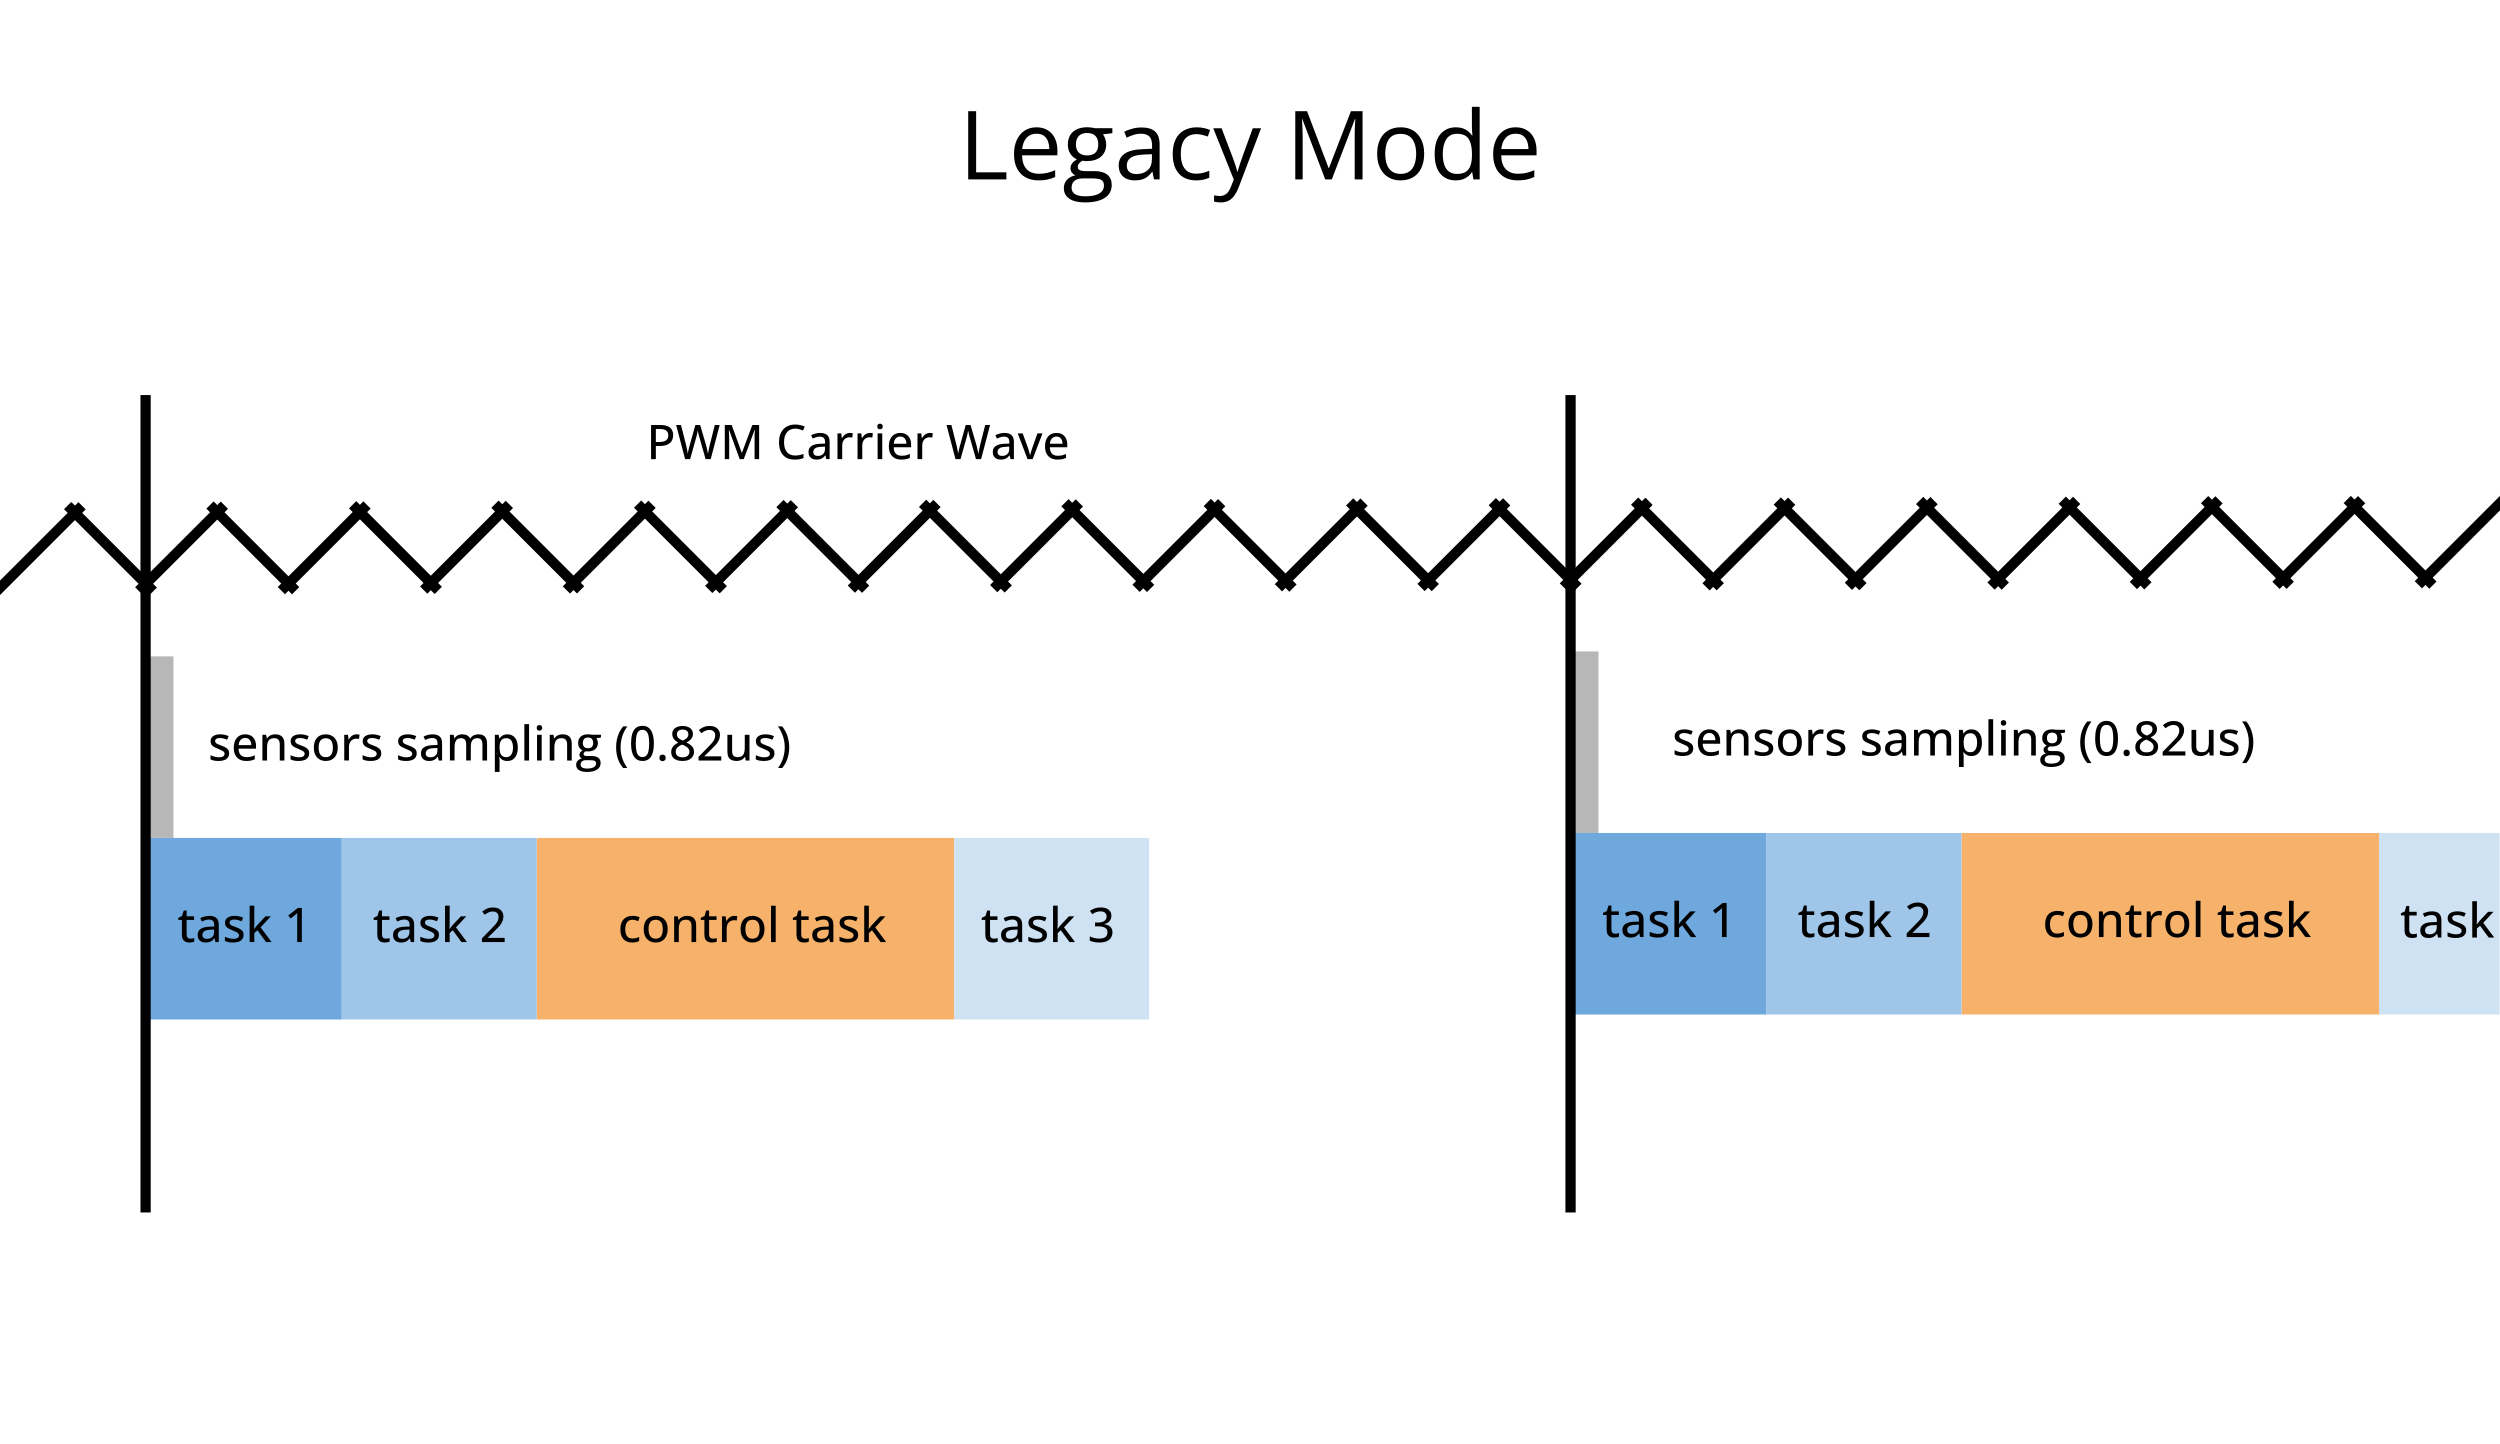 <svg version="1.1" viewBox="0.0 0.0 487.958 281.853" fill="none" stroke="none" stroke-linecap="square" stroke-miterlimit="10" xmlns:xlink="http://www.w3.org/1999/xlink" xmlns="http://www.w3.org/2000/svg"><rect x="0.0" y="0.0" width="487.958" height="281.853" fill="#333333" stroke="none"/><clipPath id="p.0"><path d="m0 0l487.958 0l0 281.853l-487.958 0l0 -281.853z" clip-rule="nonzero"/></clipPath><g clip-path="url(#p.0)"><path fill="#000000" fill-opacity="0.0" d="m0 0l487.958 0l0 281.853l-487.958 0z" fill-rule="evenodd"/><path fill="#ffffff" d="m0 0l488.031 0l0 281.984l-488.031 0z" fill-rule="evenodd"/><path fill="#000000" fill-opacity="0.0" d="m31.633 130.478l141.449 0l0 30.709l-141.449 0z" fill-rule="evenodd"/><path fill="#000000" d="m44.726 147.031q0 0.484 -0.25 0.828q-0.234 0.328 -0.688 0.5q-0.453 0.172 -1.094 0.172q-0.531 0 -0.922 -0.078q-0.375 -0.078 -0.688 -0.234l0 -0.812q0.344 0.156 0.781 0.281q0.438 0.125 0.859 0.125q0.578 0 0.844 -0.188q0.266 -0.188 0.266 -0.5q0 -0.188 -0.109 -0.328q-0.109 -0.156 -0.375 -0.297q-0.25 -0.141 -0.734 -0.328q-0.484 -0.188 -0.828 -0.375q-0.344 -0.188 -0.516 -0.453q-0.172 -0.266 -0.172 -0.672q0 -0.656 0.516 -1.0q0.516 -0.344 1.375 -0.344q0.453 0 0.859 0.094q0.406 0.094 0.781 0.25l-0.297 0.703q-0.328 -0.141 -0.688 -0.234q-0.344 -0.094 -0.703 -0.094q-0.469 0 -0.719 0.156q-0.234 0.156 -0.234 0.406q0 0.219 0.109 0.359q0.109 0.125 0.375 0.266q0.281 0.125 0.75 0.297q0.469 0.172 0.797 0.359q0.328 0.188 0.516 0.453q0.188 0.266 0.188 0.688zm3.152 -3.703q0.656 0 1.125 0.281q0.469 0.281 0.719 0.797q0.25 0.5 0.25 1.188l0 0.531l-3.406 0q0.016 0.797 0.406 1.234q0.406 0.422 1.125 0.422q0.484 0 0.859 -0.078q0.375 -0.094 0.766 -0.281l0 0.781q-0.375 0.172 -0.75 0.25q-0.375 0.078 -0.906 0.078q-0.734 0 -1.281 -0.281q-0.547 -0.297 -0.859 -0.875q-0.297 -0.578 -0.297 -1.406q0 -0.828 0.266 -1.422q0.281 -0.594 0.781 -0.906q0.516 -0.312 1.203 -0.312zm-0.016 0.703q-0.547 0 -0.891 0.375q-0.328 0.359 -0.391 1.031l2.469 0q0 -0.422 -0.141 -0.734q-0.125 -0.312 -0.391 -0.484q-0.25 -0.188 -0.656 -0.188zm5.853 -0.703q0.859 0 1.328 0.438q0.469 0.438 0.469 1.406l0 3.266l-0.906 0l0 -3.141q0 -0.609 -0.266 -0.906q-0.266 -0.312 -0.812 -0.312q-0.781 0 -1.094 0.469q-0.312 0.453 -0.312 1.328l0 2.562l-0.906 0l0 -5.016l0.719 0l0.141 0.703l0.047 0q0.156 -0.266 0.406 -0.438q0.25 -0.188 0.547 -0.266q0.297 -0.094 0.641 -0.094zm6.638 3.703q0 0.484 -0.25 0.828q-0.234 0.328 -0.688 0.5q-0.453 0.172 -1.094 0.172q-0.531 0 -0.922 -0.078q-0.375 -0.078 -0.688 -0.234l0 -0.812q0.344 0.156 0.781 0.281q0.438 0.125 0.859 0.125q0.578 0 0.844 -0.188q0.266 -0.188 0.266 -0.5q0 -0.188 -0.109 -0.328q-0.109 -0.156 -0.375 -0.297q-0.25 -0.141 -0.734 -0.328q-0.484 -0.188 -0.828 -0.375q-0.344 -0.188 -0.516 -0.453q-0.172 -0.266 -0.172 -0.672q0 -0.656 0.516 -1.0q0.516 -0.344 1.375 -0.344q0.453 0 0.859 0.094q0.406 0.094 0.781 0.25l-0.297 0.703q-0.328 -0.141 -0.688 -0.234q-0.344 -0.094 -0.703 -0.094q-0.469 0 -0.719 0.156q-0.234 0.156 -0.234 0.406q0 0.219 0.109 0.359q0.109 0.125 0.375 0.266q0.281 0.125 0.75 0.297q0.469 0.172 0.797 0.359q0.328 0.188 0.516 0.453q0.188 0.266 0.188 0.688zm5.574 -1.109q0 0.609 -0.172 1.109q-0.156 0.484 -0.469 0.812q-0.297 0.328 -0.734 0.516q-0.438 0.172 -0.984 0.172q-0.5 0 -0.938 -0.172q-0.422 -0.188 -0.734 -0.516q-0.312 -0.328 -0.484 -0.812q-0.156 -0.5 -0.156 -1.109q0 -0.828 0.281 -1.406q0.281 -0.578 0.797 -0.875q0.531 -0.312 1.266 -0.312q0.688 0 1.203 0.312q0.531 0.297 0.828 0.875q0.297 0.578 0.297 1.406zm-3.734 0q0 0.578 0.141 1.0q0.156 0.406 0.453 0.641q0.312 0.219 0.797 0.219q0.484 0 0.797 -0.219q0.312 -0.234 0.453 -0.641q0.141 -0.422 0.141 -1.0q0 -0.578 -0.141 -0.984q-0.141 -0.406 -0.453 -0.625q-0.312 -0.219 -0.797 -0.219q-0.719 0 -1.062 0.484q-0.328 0.469 -0.328 1.344zm7.402 -2.594q0.141 0 0.297 0.016q0.156 0.016 0.281 0.031l-0.094 0.859q-0.109 -0.031 -0.266 -0.047q-0.141 -0.016 -0.266 -0.016q-0.281 0 -0.547 0.109q-0.266 0.109 -0.469 0.312q-0.203 0.203 -0.312 0.516q-0.109 0.297 -0.109 0.672l0 2.656l-0.922 0l0 -5.016l0.734 0l0.109 0.906l0.047 0q0.156 -0.281 0.375 -0.5q0.219 -0.234 0.5 -0.359q0.297 -0.141 0.641 -0.141zm4.823 3.703q0 0.484 -0.25 0.828q-0.234 0.328 -0.688 0.5q-0.453 0.172 -1.094 0.172q-0.531 0 -0.922 -0.078q-0.375 -0.078 -0.688 -0.234l0 -0.812q0.344 0.156 0.781 0.281q0.438 0.125 0.859 0.125q0.578 0 0.844 -0.188q0.266 -0.188 0.266 -0.5q0 -0.188 -0.109 -0.328q-0.109 -0.156 -0.375 -0.297q-0.25 -0.141 -0.734 -0.328q-0.484 -0.188 -0.828 -0.375q-0.344 -0.188 -0.516 -0.453q-0.172 -0.266 -0.172 -0.672q0 -0.656 0.516 -1.0q0.516 -0.344 1.375 -0.344q0.453 0 0.859 0.094q0.406 0.094 0.781 0.25l-0.297 0.703q-0.328 -0.141 -0.688 -0.234q-0.344 -0.094 -0.703 -0.094q-0.469 0 -0.719 0.156q-0.234 0.156 -0.234 0.406q0 0.219 0.109 0.359q0.109 0.125 0.375 0.266q0.281 0.125 0.75 0.297q0.469 0.172 0.797 0.359q0.328 0.188 0.516 0.453q0.188 0.266 0.188 0.688zm6.919 0q0 0.484 -0.25 0.828q-0.234 0.328 -0.688 0.5q-0.453 0.172 -1.094 0.172q-0.531 0 -0.922 -0.078q-0.375 -0.078 -0.688 -0.234l0 -0.812q0.344 0.156 0.781 0.281q0.438 0.125 0.859 0.125q0.578 0 0.844 -0.188q0.266 -0.188 0.266 -0.5q0 -0.188 -0.109 -0.328q-0.109 -0.156 -0.375 -0.297q-0.25 -0.141 -0.734 -0.328q-0.484 -0.188 -0.828 -0.375q-0.344 -0.188 -0.516 -0.453q-0.172 -0.266 -0.172 -0.672q0 -0.656 0.516 -1.0q0.516 -0.344 1.375 -0.344q0.453 0 0.859 0.094q0.406 0.094 0.781 0.25l-0.297 0.703q-0.328 -0.141 -0.688 -0.234q-0.344 -0.094 -0.703 -0.094q-0.469 0 -0.719 0.156q-0.234 0.156 -0.234 0.406q0 0.219 0.109 0.359q0.109 0.125 0.375 0.266q0.281 0.125 0.75 0.297q0.469 0.172 0.797 0.359q0.328 0.188 0.516 0.453q0.188 0.266 0.188 0.688zm3.105 -3.703q0.922 0 1.375 0.422q0.469 0.406 0.469 1.297l0 3.391l-0.656 0l-0.172 -0.734l-0.031 0q-0.219 0.281 -0.453 0.469q-0.219 0.172 -0.516 0.266q-0.297 0.094 -0.734 0.094q-0.453 0 -0.812 -0.156q-0.344 -0.172 -0.547 -0.5q-0.203 -0.328 -0.203 -0.844q0 -0.766 0.578 -1.156q0.594 -0.406 1.781 -0.438l0.875 -0.031l0 -0.297q0 -0.578 -0.266 -0.812q-0.266 -0.25 -0.734 -0.25q-0.391 0 -0.75 0.109q-0.344 0.109 -0.672 0.266l-0.297 -0.656q0.359 -0.188 0.812 -0.312q0.453 -0.125 0.953 -0.125zm0.938 2.672l-0.703 0.031q-0.859 0.031 -1.219 0.297q-0.359 0.25 -0.359 0.719q0 0.391 0.234 0.578q0.25 0.188 0.656 0.188q0.609 0 1.0 -0.344q0.391 -0.344 0.391 -1.016l0 -0.453zm8 -2.672q0.828 0 1.25 0.438q0.438 0.438 0.438 1.391l0 3.281l-0.906 0l0 -3.172q0 -0.594 -0.25 -0.891q-0.25 -0.297 -0.719 -0.297q-0.688 0 -1.0 0.422q-0.297 0.406 -0.297 1.203l0 2.734l-0.906 0l0 -3.172q0 -0.391 -0.109 -0.656q-0.109 -0.266 -0.328 -0.391q-0.219 -0.141 -0.547 -0.141q-0.469 0 -0.75 0.203q-0.281 0.203 -0.406 0.609q-0.125 0.391 -0.125 0.969l0 2.578l-0.906 0l0 -5.016l0.719 0l0.141 0.688l0.047 0q0.141 -0.266 0.375 -0.438q0.234 -0.172 0.516 -0.25q0.281 -0.094 0.594 -0.094q0.562 0 0.953 0.203q0.391 0.203 0.578 0.625l0.047 0q0.25 -0.422 0.672 -0.625q0.422 -0.203 0.922 -0.203zm5.674 0q0.906 0 1.453 0.656q0.562 0.641 0.562 1.938q0 0.844 -0.266 1.438q-0.25 0.578 -0.703 0.875q-0.453 0.297 -1.078 0.297q-0.375 0 -0.672 -0.094q-0.297 -0.109 -0.5 -0.281q-0.203 -0.172 -0.344 -0.375l-0.062 0q0.016 0.188 0.031 0.422q0.031 0.234 0.031 0.422l0 2.047l-0.922 0l0 -7.25l0.75 0l0.125 0.719l0.047 0q0.141 -0.219 0.344 -0.406q0.203 -0.188 0.5 -0.297q0.297 -0.109 0.703 -0.109zm-0.219 0.75q-0.469 0 -0.766 0.203q-0.281 0.188 -0.422 0.562q-0.141 0.359 -0.141 0.922l0 0.156q0 0.594 0.125 1.016q0.125 0.406 0.422 0.625q0.297 0.219 0.797 0.219q0.422 0 0.703 -0.234q0.297 -0.234 0.438 -0.656q0.141 -0.422 0.141 -0.984q0 -0.859 -0.328 -1.344q-0.312 -0.484 -0.969 -0.484zm4.429 4.359l-0.922 0l0 -7.094l0.922 0l0 7.094zm2.462 -5.016l0 5.016l-0.906 0l0 -5.016l0.906 0zm-0.438 -1.906q0.219 0 0.375 0.141q0.156 0.125 0.156 0.406q0 0.281 -0.156 0.422q-0.156 0.125 -0.375 0.125q-0.234 0 -0.391 -0.125q-0.141 -0.141 -0.141 -0.422q0 -0.281 0.141 -0.406q0.156 -0.141 0.391 -0.141zm4.509 1.812q0.859 0 1.328 0.438q0.469 0.438 0.469 1.406l0 3.266l-0.906 0l0 -3.141q0 -0.609 -0.266 -0.906q-0.266 -0.312 -0.812 -0.312q-0.781 0 -1.094 0.469q-0.312 0.453 -0.312 1.328l0 2.562l-0.906 0l0 -5.016l0.719 0l0.141 0.703l0.047 0q0.156 -0.266 0.406 -0.438q0.25 -0.188 0.547 -0.266q0.297 -0.094 0.641 -0.094zm4.747 7.344q-1.016 0 -1.562 -0.375q-0.531 -0.359 -0.531 -1.016q0 -0.469 0.297 -0.797q0.297 -0.328 0.828 -0.438q-0.203 -0.094 -0.344 -0.281q-0.141 -0.188 -0.141 -0.422q0 -0.281 0.156 -0.484q0.156 -0.203 0.469 -0.391q-0.391 -0.172 -0.641 -0.547q-0.234 -0.375 -0.234 -0.891q0 -0.547 0.234 -0.922q0.234 -0.391 0.656 -0.578q0.438 -0.203 1.062 -0.203q0.125 0 0.266 0.016q0.156 0 0.281 0.031q0.141 0.016 0.219 0.031l1.734 0l0 0.547l-0.891 0.141q0.125 0.172 0.203 0.406q0.094 0.234 0.094 0.516q0 0.766 -0.531 1.219q-0.516 0.438 -1.438 0.438q-0.219 0 -0.438 -0.031q-0.188 0.109 -0.297 0.25q-0.094 0.125 -0.094 0.297q0 0.141 0.078 0.219q0.094 0.078 0.266 0.125q0.172 0.031 0.406 0.031l0.875 0q0.828 0 1.266 0.359q0.438 0.344 0.438 1.0q0 0.844 -0.703 1.297q-0.688 0.453 -1.984 0.453zm0.031 -0.656q0.578 0 0.969 -0.125q0.406 -0.125 0.609 -0.344q0.203 -0.219 0.203 -0.516q0 -0.266 -0.141 -0.422q-0.125 -0.141 -0.391 -0.188q-0.25 -0.047 -0.625 -0.047l-0.828 0q-0.312 0 -0.547 0.094q-0.234 0.109 -0.375 0.297q-0.125 0.188 -0.125 0.469q0 0.375 0.312 0.578q0.328 0.203 0.938 0.203zm0.203 -3.969q0.5 0 0.75 -0.266q0.25 -0.266 0.25 -0.766q0 -0.531 -0.266 -0.797q-0.25 -0.266 -0.75 -0.266q-0.484 0 -0.75 0.281q-0.25 0.266 -0.25 0.797q0 0.484 0.25 0.75q0.266 0.266 0.766 0.266zm5.476 -0.172q0 -0.766 0.141 -1.484q0.156 -0.734 0.453 -1.391q0.312 -0.672 0.781 -1.219l0.828 0q-0.656 0.859 -1.0 1.922q-0.328 1.047 -0.328 2.172q0 0.719 0.141 1.438q0.156 0.703 0.453 1.359q0.297 0.656 0.719 1.234l-0.812 0q-0.469 -0.547 -0.781 -1.188q-0.297 -0.641 -0.453 -1.359q-0.141 -0.719 -0.141 -1.484zm7.371 -0.781q0 0.812 -0.125 1.453q-0.125 0.641 -0.391 1.078q-0.266 0.438 -0.688 0.672q-0.422 0.234 -1.031 0.234q-0.75 0 -1.25 -0.406q-0.484 -0.406 -0.734 -1.172q-0.234 -0.766 -0.234 -1.859q0 -1.062 0.219 -1.828q0.219 -0.766 0.703 -1.172q0.5 -0.422 1.297 -0.422q0.766 0 1.25 0.406q0.5 0.406 0.734 1.188q0.25 0.766 0.25 1.828zm-3.531 0q0 0.891 0.125 1.484q0.125 0.594 0.406 0.891q0.297 0.297 0.766 0.297q0.484 0 0.766 -0.297q0.297 -0.297 0.422 -0.891q0.125 -0.594 0.125 -1.484q0 -0.875 -0.125 -1.453q-0.125 -0.594 -0.422 -0.891q-0.281 -0.297 -0.766 -0.297q-0.484 0 -0.766 0.297q-0.281 0.297 -0.406 0.891q-0.125 0.578 -0.125 1.453zm4.615 2.828q0 -0.344 0.172 -0.484q0.188 -0.156 0.438 -0.156q0.25 0 0.422 0.156q0.188 0.141 0.188 0.484q0 0.328 -0.188 0.484q-0.172 0.156 -0.422 0.156q-0.25 0 -0.438 -0.156q-0.172 -0.156 -0.172 -0.484zm4.536 -6.234q0.562 0 1.016 0.188q0.469 0.172 0.719 0.531q0.266 0.344 0.266 0.875q0 0.391 -0.172 0.703q-0.156 0.297 -0.453 0.531q-0.297 0.219 -0.641 0.391q0.406 0.203 0.734 0.453q0.344 0.234 0.547 0.578q0.203 0.328 0.203 0.781q0 0.547 -0.281 0.969q-0.266 0.406 -0.766 0.625q-0.5 0.219 -1.172 0.219q-0.719 0 -1.219 -0.203q-0.5 -0.219 -0.766 -0.609q-0.25 -0.406 -0.25 -0.969q0 -0.469 0.188 -0.797q0.188 -0.344 0.5 -0.578q0.312 -0.25 0.688 -0.422q-0.312 -0.188 -0.578 -0.422q-0.266 -0.234 -0.438 -0.547q-0.156 -0.312 -0.156 -0.719q0 -0.516 0.266 -0.859q0.266 -0.359 0.719 -0.531q0.469 -0.188 1.047 -0.188zm-1.359 5.047q0 0.469 0.328 0.781q0.344 0.297 1.016 0.297q0.656 0 1.0 -0.297q0.344 -0.312 0.344 -0.797q0 -0.328 -0.172 -0.562q-0.156 -0.234 -0.453 -0.422q-0.297 -0.188 -0.672 -0.344l-0.156 -0.062q-0.391 0.172 -0.672 0.375q-0.266 0.188 -0.422 0.438q-0.141 0.25 -0.141 0.594zm1.344 -4.328q-0.5 0 -0.812 0.234q-0.297 0.234 -0.297 0.688q0 0.312 0.141 0.531q0.156 0.219 0.406 0.391q0.266 0.156 0.594 0.297q0.312 -0.141 0.562 -0.297q0.25 -0.172 0.391 -0.391q0.141 -0.234 0.141 -0.531q0 -0.453 -0.312 -0.688q-0.312 -0.234 -0.812 -0.234zm7.552 6.031l-4.438 0l0 -0.719l1.75 -1.781q0.5 -0.5 0.828 -0.875q0.344 -0.391 0.5 -0.75q0.172 -0.359 0.172 -0.781q0 -0.516 -0.312 -0.781q-0.297 -0.281 -0.797 -0.281q-0.453 0 -0.828 0.172q-0.359 0.156 -0.75 0.469l-0.5 -0.609q0.266 -0.234 0.578 -0.406q0.312 -0.188 0.688 -0.297q0.375 -0.109 0.828 -0.109q0.625 0 1.078 0.219q0.453 0.219 0.703 0.625q0.25 0.391 0.25 0.922q0 0.531 -0.219 1.0q-0.203 0.453 -0.594 0.906q-0.391 0.438 -0.922 0.938l-1.297 1.281l0 0.047l3.281 0l0 0.812zm5.505 -5.016l0 5.016l-0.734 0l-0.125 -0.688l-0.062 0q-0.156 0.266 -0.406 0.438q-0.234 0.172 -0.547 0.25q-0.297 0.094 -0.641 0.094q-0.578 0 -0.984 -0.188q-0.406 -0.203 -0.609 -0.594q-0.203 -0.406 -0.203 -1.047l0 -3.281l0.922 0l0 3.156q0 0.609 0.25 0.906q0.266 0.297 0.812 0.297q0.516 0 0.828 -0.203q0.312 -0.219 0.438 -0.609q0.141 -0.406 0.141 -0.984l0 -2.562l0.922 0zm4.872 3.609q0 0.484 -0.25 0.828q-0.234 0.328 -0.688 0.5q-0.453 0.172 -1.094 0.172q-0.531 0 -0.922 -0.078q-0.375 -0.078 -0.688 -0.234l0 -0.812q0.344 0.156 0.781 0.281q0.438 0.125 0.859 0.125q0.578 0 0.844 -0.188q0.266 -0.188 0.266 -0.5q0 -0.188 -0.109 -0.328q-0.109 -0.156 -0.375 -0.297q-0.25 -0.141 -0.734 -0.328q-0.484 -0.188 -0.828 -0.375q-0.344 -0.188 -0.516 -0.453q-0.172 -0.266 -0.172 -0.672q0 -0.656 0.516 -1.0q0.516 -0.344 1.375 -0.344q0.453 0 0.859 0.094q0.406 0.094 0.781 0.25l-0.297 0.703q-0.328 -0.141 -0.688 -0.234q-0.344 -0.094 -0.703 -0.094q-0.469 0 -0.719 0.156q-0.234 0.156 -0.234 0.406q0 0.219 0.109 0.359q0.109 0.125 0.375 0.266q0.281 0.125 0.75 0.297q0.469 0.172 0.797 0.359q0.328 0.188 0.516 0.453q0.188 0.266 0.188 0.688zm2.886 -1.156q0 0.766 -0.156 1.484q-0.141 0.719 -0.453 1.359q-0.297 0.656 -0.766 1.188l-0.812 0q0.422 -0.578 0.719 -1.234q0.297 -0.656 0.438 -1.359q0.156 -0.719 0.156 -1.438q0 -0.75 -0.156 -1.469q-0.156 -0.719 -0.453 -1.375q-0.281 -0.672 -0.719 -1.25l0.828 0q0.469 0.562 0.766 1.219q0.312 0.656 0.453 1.391q0.156 0.719 0.156 1.484z" fill-rule="nonzero"/><path fill="#b7b7b7" d="m28.472 128.115l5.386 0l0 35.433l-5.386 0z" fill-rule="evenodd"/><path fill="#000000" fill-opacity="0.0" d="m317.399 129.511l141.449 0l0 30.709l-141.449 0z" fill-rule="evenodd"/><path fill="#000000" d="m330.493 146.065q0 0.484 -0.25 0.828q-0.234 0.328 -0.688 0.5q-0.453 0.172 -1.094 0.172q-0.531 0 -0.922 -0.078q-0.375 -0.078 -0.688 -0.234l0 -0.812q0.344 0.156 0.781 0.281q0.438 0.125 0.859 0.125q0.578 0 0.844 -0.188q0.266 -0.188 0.266 -0.5q0 -0.188 -0.109 -0.328q-0.109 -0.156 -0.375 -0.297q-0.25 -0.141 -0.734 -0.328q-0.484 -0.188 -0.828 -0.375q-0.344 -0.188 -0.516 -0.453q-0.172 -0.266 -0.172 -0.672q0 -0.656 0.516 -1.0q0.516 -0.344 1.375 -0.344q0.453 0 0.859 0.094q0.406 0.094 0.781 0.25l-0.297 0.703q-0.328 -0.141 -0.688 -0.234q-0.344 -0.094 -0.703 -0.094q-0.469 0 -0.719 0.156q-0.234 0.156 -0.234 0.406q0 0.219 0.109 0.359q0.109 0.125 0.375 0.266q0.281 0.125 0.75 0.297q0.469 0.172 0.797 0.359q0.328 0.188 0.516 0.453q0.188 0.266 0.188 0.688zm3.152 -3.703q0.656 0 1.125 0.281q0.469 0.281 0.719 0.797q0.25 0.5 0.25 1.188l0 0.531l-3.406 0q0.016 0.797 0.406 1.234q0.406 0.422 1.125 0.422q0.484 0 0.859 -0.078q0.375 -0.094 0.766 -0.281l0 0.781q-0.375 0.172 -0.75 0.25q-0.375 0.078 -0.906 0.078q-0.734 0 -1.281 -0.281q-0.547 -0.297 -0.859 -0.875q-0.297 -0.578 -0.297 -1.406q0 -0.828 0.266 -1.422q0.281 -0.594 0.781 -0.906q0.516 -0.312 1.203 -0.312zm-0.016 0.703q-0.547 0 -0.891 0.375q-0.328 0.359 -0.391 1.031l2.469 0q0 -0.422 -0.141 -0.734q-0.125 -0.312 -0.391 -0.484q-0.25 -0.188 -0.656 -0.188zm5.853 -0.703q0.859 0 1.328 0.438q0.469 0.438 0.469 1.406l0 3.266l-0.906 0l0 -3.141q0 -0.609 -0.266 -0.906q-0.266 -0.312 -0.812 -0.312q-0.781 0 -1.094 0.469q-0.312 0.453 -0.312 1.328l0 2.562l-0.906 0l0 -5.016l0.719 0l0.141 0.703l0.047 0q0.156 -0.266 0.406 -0.438q0.25 -0.188 0.547 -0.266q0.297 -0.094 0.641 -0.094zm6.638 3.703q0 0.484 -0.25 0.828q-0.234 0.328 -0.688 0.5q-0.453 0.172 -1.094 0.172q-0.531 0 -0.922 -0.078q-0.375 -0.078 -0.688 -0.234l0 -0.812q0.344 0.156 0.781 0.281q0.438 0.125 0.859 0.125q0.578 0 0.844 -0.188q0.266 -0.188 0.266 -0.5q0 -0.188 -0.109 -0.328q-0.109 -0.156 -0.375 -0.297q-0.25 -0.141 -0.734 -0.328q-0.484 -0.188 -0.828 -0.375q-0.344 -0.188 -0.516 -0.453q-0.172 -0.266 -0.172 -0.672q0 -0.656 0.516 -1.0q0.516 -0.344 1.375 -0.344q0.453 0 0.859 0.094q0.406 0.094 0.781 0.25l-0.297 0.703q-0.328 -0.141 -0.688 -0.234q-0.344 -0.094 -0.703 -0.094q-0.469 0 -0.719 0.156q-0.234 0.156 -0.234 0.406q0 0.219 0.109 0.359q0.109 0.125 0.375 0.266q0.281 0.125 0.75 0.297q0.469 0.172 0.797 0.359q0.328 0.188 0.516 0.453q0.188 0.266 0.188 0.688zm5.574 -1.109q0 0.609 -0.172 1.109q-0.156 0.484 -0.469 0.812q-0.297 0.328 -0.734 0.516q-0.438 0.172 -0.984 0.172q-0.5 0 -0.938 -0.172q-0.422 -0.188 -0.734 -0.516q-0.312 -0.328 -0.484 -0.812q-0.156 -0.5 -0.156 -1.109q0 -0.828 0.281 -1.406q0.281 -0.578 0.797 -0.875q0.531 -0.312 1.266 -0.312q0.688 0 1.203 0.312q0.531 0.297 0.828 0.875q0.297 0.578 0.297 1.406zm-3.734 0q0 0.578 0.141 1.0q0.156 0.406 0.453 0.641q0.312 0.219 0.797 0.219q0.484 0 0.797 -0.219q0.312 -0.234 0.453 -0.641q0.141 -0.422 0.141 -1.0q0 -0.578 -0.141 -0.984q-0.141 -0.406 -0.453 -0.625q-0.312 -0.219 -0.797 -0.219q-0.719 0 -1.062 0.484q-0.328 0.469 -0.328 1.344zm7.402 -2.594q0.141 0 0.297 0.016q0.156 0.016 0.281 0.031l-0.094 0.859q-0.109 -0.031 -0.266 -0.047q-0.141 -0.016 -0.266 -0.016q-0.281 0 -0.547 0.109q-0.266 0.109 -0.469 0.312q-0.203 0.203 -0.312 0.516q-0.109 0.297 -0.109 0.672l0 2.656l-0.922 0l0 -5.016l0.734 0l0.109 0.906l0.047 0q0.156 -0.281 0.375 -0.5q0.219 -0.234 0.5 -0.359q0.297 -0.141 0.641 -0.141zm4.823 3.703q0 0.484 -0.25 0.828q-0.234 0.328 -0.688 0.5q-0.453 0.172 -1.094 0.172q-0.531 0 -0.922 -0.078q-0.375 -0.078 -0.688 -0.234l0 -0.812q0.344 0.156 0.781 0.281q0.438 0.125 0.859 0.125q0.578 0 0.844 -0.188q0.266 -0.188 0.266 -0.5q0 -0.188 -0.109 -0.328q-0.109 -0.156 -0.375 -0.297q-0.25 -0.141 -0.734 -0.328q-0.484 -0.188 -0.828 -0.375q-0.344 -0.188 -0.516 -0.453q-0.172 -0.266 -0.172 -0.672q0 -0.656 0.516 -1.0q0.516 -0.344 1.375 -0.344q0.453 0 0.859 0.094q0.406 0.094 0.781 0.25l-0.297 0.703q-0.328 -0.141 -0.688 -0.234q-0.344 -0.094 -0.703 -0.094q-0.469 0 -0.719 0.156q-0.234 0.156 -0.234 0.406q0 0.219 0.109 0.359q0.109 0.125 0.375 0.266q0.281 0.125 0.75 0.297q0.469 0.172 0.797 0.359q0.328 0.188 0.516 0.453q0.188 0.266 0.188 0.688zm6.919 0q0 0.484 -0.25 0.828q-0.234 0.328 -0.688 0.5q-0.453 0.172 -1.094 0.172q-0.531 0 -0.922 -0.078q-0.375 -0.078 -0.688 -0.234l0 -0.812q0.344 0.156 0.781 0.281q0.438 0.125 0.859 0.125q0.578 0 0.844 -0.188q0.266 -0.188 0.266 -0.5q0 -0.188 -0.109 -0.328q-0.109 -0.156 -0.375 -0.297q-0.25 -0.141 -0.734 -0.328q-0.484 -0.188 -0.828 -0.375q-0.344 -0.188 -0.516 -0.453q-0.172 -0.266 -0.172 -0.672q0 -0.656 0.516 -1.0q0.516 -0.344 1.375 -0.344q0.453 0 0.859 0.094q0.406 0.094 0.781 0.25l-0.297 0.703q-0.328 -0.141 -0.688 -0.234q-0.344 -0.094 -0.703 -0.094q-0.469 0 -0.719 0.156q-0.234 0.156 -0.234 0.406q0 0.219 0.109 0.359q0.109 0.125 0.375 0.266q0.281 0.125 0.75 0.297q0.469 0.172 0.797 0.359q0.328 0.188 0.516 0.453q0.188 0.266 0.188 0.688zm3.105 -3.703q0.922 0 1.375 0.422q0.469 0.406 0.469 1.297l0 3.391l-0.656 0l-0.172 -0.734l-0.031 0q-0.219 0.281 -0.453 0.469q-0.219 0.172 -0.516 0.266q-0.297 0.094 -0.734 0.094q-0.453 0 -0.812 -0.156q-0.344 -0.172 -0.547 -0.5q-0.203 -0.328 -0.203 -0.844q0 -0.766 0.578 -1.156q0.594 -0.406 1.781 -0.438l0.875 -0.031l0 -0.297q0 -0.578 -0.266 -0.812q-0.266 -0.25 -0.734 -0.25q-0.391 0 -0.75 0.109q-0.344 0.109 -0.672 0.266l-0.297 -0.656q0.359 -0.188 0.812 -0.312q0.453 -0.125 0.953 -0.125zm0.938 2.672l-0.703 0.031q-0.859 0.031 -1.219 0.297q-0.359 0.25 -0.359 0.719q0 0.391 0.234 0.578q0.25 0.188 0.656 0.188q0.609 0 1.0 -0.344q0.391 -0.344 0.391 -1.016l0 -0.453zm8 -2.672q0.828 0 1.25 0.438q0.438 0.438 0.438 1.391l0 3.281l-0.906 0l0 -3.172q0 -0.594 -0.25 -0.891q-0.25 -0.297 -0.719 -0.297q-0.688 0 -1.0 0.422q-0.297 0.406 -0.297 1.203l0 2.734l-0.906 0l0 -3.172q0 -0.391 -0.109 -0.656q-0.109 -0.266 -0.328 -0.391q-0.219 -0.141 -0.547 -0.141q-0.469 0 -0.75 0.203q-0.281 0.203 -0.406 0.609q-0.125 0.391 -0.125 0.969l0 2.578l-0.906 0l0 -5.016l0.719 0l0.141 0.688l0.047 0q0.141 -0.266 0.375 -0.438q0.234 -0.172 0.516 -0.25q0.281 -0.094 0.594 -0.094q0.562 0 0.953 0.203q0.391 0.203 0.578 0.625l0.047 0q0.25 -0.422 0.672 -0.625q0.422 -0.203 0.922 -0.203zm5.674 0q0.906 0 1.453 0.656q0.562 0.641 0.562 1.938q0 0.844 -0.266 1.438q-0.25 0.578 -0.703 0.875q-0.453 0.297 -1.078 0.297q-0.375 0 -0.672 -0.094q-0.297 -0.109 -0.5 -0.281q-0.203 -0.172 -0.344 -0.375l-0.062 0q0.016 0.188 0.031 0.422q0.031 0.234 0.031 0.422l0 2.047l-0.922 0l0 -7.25l0.75 0l0.125 0.719l0.047 0q0.141 -0.219 0.344 -0.406q0.203 -0.188 0.5 -0.297q0.297 -0.109 0.703 -0.109zm-0.219 0.75q-0.469 0 -0.766 0.203q-0.281 0.188 -0.422 0.562q-0.141 0.359 -0.141 0.922l0 0.156q0 0.594 0.125 1.016q0.125 0.406 0.422 0.625q0.297 0.219 0.797 0.219q0.422 0 0.703 -0.234q0.297 -0.234 0.438 -0.656q0.141 -0.422 0.141 -0.984q0 -0.859 -0.328 -1.344q-0.312 -0.484 -0.969 -0.484zm4.429 4.359l-0.922 0l0 -7.094l0.922 0l0 7.094zm2.462 -5.016l0 5.016l-0.906 0l0 -5.016l0.906 0zm-0.438 -1.906q0.219 0 0.375 0.141q0.156 0.125 0.156 0.406q0 0.281 -0.156 0.422q-0.156 0.125 -0.375 0.125q-0.234 0 -0.391 -0.125q-0.141 -0.141 -0.141 -0.422q0 -0.281 0.141 -0.406q0.156 -0.141 0.391 -0.141zm4.509 1.812q0.859 0 1.328 0.438q0.469 0.438 0.469 1.406l0 3.266l-0.906 0l0 -3.141q0 -0.609 -0.266 -0.906q-0.266 -0.312 -0.812 -0.312q-0.781 0 -1.094 0.469q-0.312 0.453 -0.312 1.328l0 2.562l-0.906 0l0 -5.016l0.719 0l0.141 0.703l0.047 0q0.156 -0.266 0.406 -0.438q0.25 -0.188 0.547 -0.266q0.297 -0.094 0.641 -0.094zm4.747 7.344q-1.016 0 -1.562 -0.375q-0.531 -0.359 -0.531 -1.016q0 -0.469 0.297 -0.797q0.297 -0.328 0.828 -0.438q-0.203 -0.094 -0.344 -0.281q-0.141 -0.188 -0.141 -0.422q0 -0.281 0.156 -0.484q0.156 -0.203 0.469 -0.391q-0.391 -0.172 -0.641 -0.547q-0.234 -0.375 -0.234 -0.891q0 -0.547 0.234 -0.922q0.234 -0.391 0.656 -0.578q0.438 -0.203 1.062 -0.203q0.125 0 0.266 0.016q0.156 0 0.281 0.031q0.141 0.016 0.219 0.031l1.734 0l0 0.547l-0.891 0.141q0.125 0.172 0.203 0.406q0.094 0.234 0.094 0.516q0 0.766 -0.531 1.219q-0.516 0.438 -1.438 0.438q-0.219 0 -0.438 -0.031q-0.188 0.109 -0.297 0.25q-0.094 0.125 -0.094 0.297q0 0.141 0.078 0.219q0.094 0.078 0.266 0.125q0.172 0.031 0.406 0.031l0.875 0q0.828 0 1.266 0.359q0.438 0.344 0.438 1.0q0 0.844 -0.703 1.297q-0.688 0.453 -1.984 0.453zm0.031 -0.656q0.578 0 0.969 -0.125q0.406 -0.125 0.609 -0.344q0.203 -0.219 0.203 -0.516q0 -0.266 -0.141 -0.422q-0.125 -0.141 -0.391 -0.188q-0.25 -0.047 -0.625 -0.047l-0.828 0q-0.312 0 -0.547 0.094q-0.234 0.109 -0.375 0.297q-0.125 0.188 -0.125 0.469q0 0.375 0.312 0.578q0.328 0.203 0.938 0.203zm0.203 -3.969q0.5 0 0.75 -0.266q0.25 -0.266 0.25 -0.766q0 -0.531 -0.266 -0.797q-0.25 -0.266 -0.75 -0.266q-0.484 0 -0.75 0.281q-0.25 0.266 -0.25 0.797q0 0.484 0.25 0.75q0.266 0.266 0.766 0.266zm5.476 -0.172q0 -0.766 0.141 -1.484q0.156 -0.734 0.453 -1.391q0.312 -0.672 0.781 -1.219l0.828 0q-0.656 0.859 -1.0 1.922q-0.328 1.047 -0.328 2.172q0 0.719 0.141 1.438q0.156 0.703 0.453 1.359q0.297 0.656 0.719 1.234l-0.812 0q-0.469 -0.547 -0.781 -1.188q-0.297 -0.641 -0.453 -1.359q-0.141 -0.719 -0.141 -1.484zm7.371 -0.781q0 0.812 -0.125 1.453q-0.125 0.641 -0.391 1.078q-0.266 0.438 -0.688 0.672q-0.422 0.234 -1.031 0.234q-0.75 0 -1.25 -0.406q-0.484 -0.406 -0.734 -1.172q-0.234 -0.766 -0.234 -1.859q0 -1.062 0.219 -1.828q0.219 -0.766 0.703 -1.172q0.5 -0.422 1.297 -0.422q0.766 0 1.25 0.406q0.5 0.406 0.734 1.188q0.25 0.766 0.25 1.828zm-3.531 0q0 0.891 0.125 1.484q0.125 0.594 0.406 0.891q0.297 0.297 0.766 0.297q0.484 0 0.766 -0.297q0.297 -0.297 0.422 -0.891q0.125 -0.594 0.125 -1.484q0 -0.875 -0.125 -1.453q-0.125 -0.594 -0.422 -0.891q-0.281 -0.297 -0.766 -0.297q-0.484 0 -0.766 0.297q-0.281 0.297 -0.406 0.891q-0.125 0.578 -0.125 1.453zm4.615 2.828q0 -0.344 0.172 -0.484q0.188 -0.156 0.438 -0.156q0.25 0 0.422 0.156q0.188 0.141 0.188 0.484q0 0.328 -0.188 0.484q-0.172 0.156 -0.422 0.156q-0.25 0 -0.438 -0.156q-0.172 -0.156 -0.172 -0.484zm4.536 -6.234q0.562 0 1.016 0.188q0.469 0.172 0.719 0.531q0.266 0.344 0.266 0.875q0 0.391 -0.172 0.703q-0.156 0.297 -0.453 0.531q-0.297 0.219 -0.641 0.391q0.406 0.203 0.734 0.453q0.344 0.234 0.547 0.578q0.203 0.328 0.203 0.781q0 0.547 -0.281 0.969q-0.266 0.406 -0.766 0.625q-0.5 0.219 -1.172 0.219q-0.719 0 -1.219 -0.203q-0.5 -0.219 -0.766 -0.609q-0.25 -0.406 -0.25 -0.969q0 -0.469 0.188 -0.797q0.188 -0.344 0.5 -0.578q0.312 -0.25 0.688 -0.422q-0.312 -0.188 -0.578 -0.422q-0.266 -0.234 -0.438 -0.547q-0.156 -0.312 -0.156 -0.719q0 -0.516 0.266 -0.859q0.266 -0.359 0.719 -0.531q0.469 -0.188 1.047 -0.188zm-1.359 5.047q0 0.469 0.328 0.781q0.344 0.297 1.016 0.297q0.656 0 1.0 -0.297q0.344 -0.312 0.344 -0.797q0 -0.328 -0.172 -0.562q-0.156 -0.234 -0.453 -0.422q-0.297 -0.188 -0.672 -0.344l-0.156 -0.062q-0.391 0.172 -0.672 0.375q-0.266 0.188 -0.422 0.438q-0.141 0.25 -0.141 0.594zm1.344 -4.328q-0.5 0 -0.812 0.234q-0.297 0.234 -0.297 0.688q0 0.312 0.141 0.531q0.156 0.219 0.406 0.391q0.266 0.156 0.594 0.297q0.312 -0.141 0.562 -0.297q0.25 -0.172 0.391 -0.391q0.141 -0.234 0.141 -0.531q0 -0.453 -0.312 -0.688q-0.312 -0.234 -0.812 -0.234zm7.552 6.031l-4.438 0l0 -0.719l1.75 -1.781q0.5 -0.5 0.828 -0.875q0.344 -0.391 0.5 -0.75q0.172 -0.359 0.172 -0.781q0 -0.516 -0.312 -0.781q-0.297 -0.281 -0.797 -0.281q-0.453 0 -0.828 0.172q-0.359 0.156 -0.75 0.469l-0.5 -0.609q0.266 -0.234 0.578 -0.406q0.312 -0.188 0.688 -0.297q0.375 -0.109 0.828 -0.109q0.625 0 1.078 0.219q0.453 0.219 0.703 0.625q0.25 0.391 0.25 0.922q0 0.531 -0.219 1.0q-0.203 0.453 -0.594 0.906q-0.391 0.438 -0.922 0.938l-1.297 1.281l0 0.047l3.281 0l0 0.812zm5.505 -5.016l0 5.016l-0.734 0l-0.125 -0.688l-0.062 0q-0.156 0.266 -0.406 0.438q-0.234 0.172 -0.547 0.25q-0.297 0.094 -0.641 0.094q-0.578 0 -0.984 -0.188q-0.406 -0.203 -0.609 -0.594q-0.203 -0.406 -0.203 -1.047l0 -3.281l0.922 0l0 3.156q0 0.609 0.25 0.906q0.266 0.297 0.812 0.297q0.516 0 0.828 -0.203q0.312 -0.219 0.438 -0.609q0.141 -0.406 0.141 -0.984l0 -2.562l0.922 0zm4.872 3.609q0 0.484 -0.25 0.828q-0.234 0.328 -0.688 0.5q-0.453 0.172 -1.094 0.172q-0.531 0 -0.922 -0.078q-0.375 -0.078 -0.688 -0.234l0 -0.812q0.344 0.156 0.781 0.281q0.438 0.125 0.859 0.125q0.578 0 0.844 -0.188q0.266 -0.188 0.266 -0.5q0 -0.188 -0.109 -0.328q-0.109 -0.156 -0.375 -0.297q-0.25 -0.141 -0.734 -0.328q-0.484 -0.188 -0.828 -0.375q-0.344 -0.188 -0.516 -0.453q-0.172 -0.266 -0.172 -0.672q0 -0.656 0.516 -1.0q0.516 -0.344 1.375 -0.344q0.453 0 0.859 0.094q0.406 0.094 0.781 0.25l-0.297 0.703q-0.328 -0.141 -0.688 -0.234q-0.344 -0.094 -0.703 -0.094q-0.469 0 -0.719 0.156q-0.234 0.156 -0.234 0.406q0 0.219 0.109 0.359q0.109 0.125 0.375 0.266q0.281 0.125 0.75 0.297q0.469 0.172 0.797 0.359q0.328 0.188 0.516 0.453q0.188 0.266 0.188 0.688zm2.886 -1.156q0 0.766 -0.156 1.484q-0.141 0.719 -0.453 1.359q-0.297 0.656 -0.766 1.188l-0.812 0q0.422 -0.578 0.719 -1.234q0.297 -0.656 0.438 -1.359q0.156 -0.719 0.156 -1.438q0 -0.75 -0.156 -1.469q-0.156 -0.719 -0.453 -1.375q-0.281 -0.672 -0.719 -1.25l0.828 0q0.469 0.562 0.766 1.219q0.312 0.656 0.453 1.391q0.156 0.719 0.156 1.484z" fill-rule="nonzero"/><path fill="#b7b7b7" d="m306.614 127.149l5.386 0l0 35.433l-5.386 0z" fill-rule="evenodd"/><path fill="#000000" fill-opacity="0.0" d="m29.214 114.693l-15.307 -15.307" fill-rule="evenodd"/><path stroke="#000000" stroke-width="2.0" stroke-linejoin="round" stroke-linecap="butt" d="m29.214 114.693l-15.307 -15.307" fill-rule="evenodd"/><path fill="#000000" fill-opacity="0.0" d="m0.001 114.73l15.307 -15.307" fill-rule="evenodd"/><path stroke="#000000" stroke-width="2.0" stroke-linejoin="round" stroke-linecap="butt" d="m0.001 114.73l15.307 -15.307" fill-rule="evenodd"/><path fill="#000000" fill-opacity="0.0" d="m56.998 114.586l-15.307 -15.307" fill-rule="evenodd"/><path stroke="#000000" stroke-width="2.0" stroke-linejoin="round" stroke-linecap="butt" d="m56.998 114.586l-15.307 -15.307" fill-rule="evenodd"/><path fill="#000000" fill-opacity="0.0" d="m27.785 114.623l15.307 -15.307" fill-rule="evenodd"/><path stroke="#000000" stroke-width="2.0" stroke-linejoin="round" stroke-linecap="butt" d="m27.785 114.623l15.307 -15.307" fill-rule="evenodd"/><path fill="#000000" fill-opacity="0.0" d="m84.836 114.535l-15.307 -15.307" fill-rule="evenodd"/><path stroke="#000000" stroke-width="2.0" stroke-linejoin="round" stroke-linecap="butt" d="m84.836 114.535l-15.307 -15.307" fill-rule="evenodd"/><path fill="#000000" fill-opacity="0.0" d="m55.623 114.572l15.307 -15.307" fill-rule="evenodd"/><path stroke="#000000" stroke-width="2.0" stroke-linejoin="round" stroke-linecap="butt" d="m55.623 114.572l15.307 -15.307" fill-rule="evenodd"/><path fill="#000000" fill-opacity="0.0" d="m112.62 114.428l-15.307 -15.307" fill-rule="evenodd"/><path stroke="#000000" stroke-width="2.0" stroke-linejoin="round" stroke-linecap="butt" d="m112.62 114.428l-15.307 -15.307" fill-rule="evenodd"/><path fill="#000000" fill-opacity="0.0" d="m83.407 114.465l15.307 -15.307" fill-rule="evenodd"/><path stroke="#000000" stroke-width="2.0" stroke-linejoin="round" stroke-linecap="butt" d="m83.407 114.465l15.307 -15.307" fill-rule="evenodd"/><path fill="#000000" fill-opacity="0.0" d="m140.465 114.406l-15.307 -15.307" fill-rule="evenodd"/><path stroke="#000000" stroke-width="2.0" stroke-linejoin="round" stroke-linecap="butt" d="m140.465 114.406l-15.307 -15.307" fill-rule="evenodd"/><path fill="#000000" fill-opacity="0.0" d="m111.253 114.443l15.307 -15.307" fill-rule="evenodd"/><path stroke="#000000" stroke-width="2.0" stroke-linejoin="round" stroke-linecap="butt" d="m111.253 114.443l15.307 -15.307" fill-rule="evenodd"/><path fill="#000000" fill-opacity="0.0" d="m168.249 114.3l-15.307 -15.307" fill-rule="evenodd"/><path stroke="#000000" stroke-width="2.0" stroke-linejoin="round" stroke-linecap="butt" d="m168.249 114.3l-15.307 -15.307" fill-rule="evenodd"/><path fill="#000000" fill-opacity="0.0" d="m139.037 114.336l15.307 -15.307" fill-rule="evenodd"/><path stroke="#000000" stroke-width="2.0" stroke-linejoin="round" stroke-linecap="butt" d="m139.037 114.336l15.307 -15.307" fill-rule="evenodd"/><path fill="#000000" fill-opacity="0.0" d="m196.088 114.249l-15.307 -15.307" fill-rule="evenodd"/><path stroke="#000000" stroke-width="2.0" stroke-linejoin="round" stroke-linecap="butt" d="m196.088 114.249l-15.307 -15.307" fill-rule="evenodd"/><path fill="#000000" fill-opacity="0.0" d="m166.875 114.285l15.307 -15.307" fill-rule="evenodd"/><path stroke="#000000" stroke-width="2.0" stroke-linejoin="round" stroke-linecap="butt" d="m166.875 114.285l15.307 -15.307" fill-rule="evenodd"/><path fill="#000000" fill-opacity="0.0" d="m223.872 114.142l-15.307 -15.307" fill-rule="evenodd"/><path stroke="#000000" stroke-width="2.0" stroke-linejoin="round" stroke-linecap="butt" d="m223.872 114.142l-15.307 -15.307" fill-rule="evenodd"/><path fill="#000000" fill-opacity="0.0" d="m194.659 114.179l15.307 -15.307" fill-rule="evenodd"/><path stroke="#000000" stroke-width="2.0" stroke-linejoin="round" stroke-linecap="butt" d="m194.659 114.179l15.307 -15.307" fill-rule="evenodd"/><path fill="#000000" fill-opacity="0.0" d="m251.657 114.086l-15.307 -15.307" fill-rule="evenodd"/><path stroke="#000000" stroke-width="2.0" stroke-linejoin="round" stroke-linecap="butt" d="m251.657 114.086l-15.307 -15.307" fill-rule="evenodd"/><path fill="#000000" fill-opacity="0.0" d="m222.445 114.123l15.307 -15.307" fill-rule="evenodd"/><path stroke="#000000" stroke-width="2.0" stroke-linejoin="round" stroke-linecap="butt" d="m222.445 114.123l15.307 -15.307" fill-rule="evenodd"/><path fill="#000000" fill-opacity="0.0" d="m279.441 113.98l-15.307 -15.307" fill-rule="evenodd"/><path stroke="#000000" stroke-width="2.0" stroke-linejoin="round" stroke-linecap="butt" d="m279.441 113.98l-15.307 -15.307" fill-rule="evenodd"/><path fill="#000000" fill-opacity="0.0" d="m250.229 114.017l15.307 -15.307" fill-rule="evenodd"/><path stroke="#000000" stroke-width="2.0" stroke-linejoin="round" stroke-linecap="butt" d="m250.229 114.017l15.307 -15.307" fill-rule="evenodd"/><path fill="#000000" fill-opacity="0.0" d="m307.28 113.929l-15.307 -15.307" fill-rule="evenodd"/><path stroke="#000000" stroke-width="2.0" stroke-linejoin="round" stroke-linecap="butt" d="m307.28 113.929l-15.307 -15.307" fill-rule="evenodd"/><path fill="#000000" fill-opacity="0.0" d="m278.067 113.966l15.307 -15.307" fill-rule="evenodd"/><path stroke="#000000" stroke-width="2.0" stroke-linejoin="round" stroke-linecap="butt" d="m278.067 113.966l15.307 -15.307" fill-rule="evenodd"/><path fill="#000000" fill-opacity="0.0" d="m335.064 113.822l-15.307 -15.307" fill-rule="evenodd"/><path stroke="#000000" stroke-width="2.0" stroke-linejoin="round" stroke-linecap="butt" d="m335.064 113.822l-15.307 -15.307" fill-rule="evenodd"/><path fill="#000000" fill-opacity="0.0" d="m305.851 113.859l15.307 -15.307" fill-rule="evenodd"/><path stroke="#000000" stroke-width="2.0" stroke-linejoin="round" stroke-linecap="butt" d="m305.851 113.859l15.307 -15.307" fill-rule="evenodd"/><path fill="#000000" fill-opacity="0.0" d="m362.909 113.8l-15.307 -15.307" fill-rule="evenodd"/><path stroke="#000000" stroke-width="2.0" stroke-linejoin="round" stroke-linecap="butt" d="m362.909 113.8l-15.307 -15.307" fill-rule="evenodd"/><path fill="#000000" fill-opacity="0.0" d="m333.696 113.837l15.307 -15.307" fill-rule="evenodd"/><path stroke="#000000" stroke-width="2.0" stroke-linejoin="round" stroke-linecap="butt" d="m333.696 113.837l15.307 -15.307" fill-rule="evenodd"/><path fill="#000000" fill-opacity="0.0" d="m390.693 113.693l-15.307 -15.307" fill-rule="evenodd"/><path stroke="#000000" stroke-width="2.0" stroke-linejoin="round" stroke-linecap="butt" d="m390.693 113.693l-15.307 -15.307" fill-rule="evenodd"/><path fill="#000000" fill-opacity="0.0" d="m361.48 113.73l15.307 -15.307" fill-rule="evenodd"/><path stroke="#000000" stroke-width="2.0" stroke-linejoin="round" stroke-linecap="butt" d="m361.48 113.73l15.307 -15.307" fill-rule="evenodd"/><path fill="#000000" fill-opacity="0.0" d="m418.531 113.642l-15.307 -15.307" fill-rule="evenodd"/><path stroke="#000000" stroke-width="2.0" stroke-linejoin="round" stroke-linecap="butt" d="m418.531 113.642l-15.307 -15.307" fill-rule="evenodd"/><path fill="#000000" fill-opacity="0.0" d="m389.318 113.679l15.307 -15.307" fill-rule="evenodd"/><path stroke="#000000" stroke-width="2.0" stroke-linejoin="round" stroke-linecap="butt" d="m389.318 113.679l15.307 -15.307" fill-rule="evenodd"/><path fill="#000000" fill-opacity="0.0" d="m446.315 113.535l-15.307 -15.307" fill-rule="evenodd"/><path stroke="#000000" stroke-width="2.0" stroke-linejoin="round" stroke-linecap="butt" d="m446.315 113.535l-15.307 -15.307" fill-rule="evenodd"/><path fill="#000000" fill-opacity="0.0" d="m417.102 113.572l15.307 -15.307" fill-rule="evenodd"/><path stroke="#000000" stroke-width="2.0" stroke-linejoin="round" stroke-linecap="butt" d="m417.102 113.572l15.307 -15.307" fill-rule="evenodd"/><path fill="#000000" fill-opacity="0.0" d="m474.154 113.504l-15.307 -15.307" fill-rule="evenodd"/><path stroke="#000000" stroke-width="2.0" stroke-linejoin="round" stroke-linecap="butt" d="m474.154 113.504l-15.307 -15.307" fill-rule="evenodd"/><path fill="#000000" fill-opacity="0.0" d="m444.941 113.541l15.307 -15.307" fill-rule="evenodd"/><path stroke="#000000" stroke-width="2.0" stroke-linejoin="round" stroke-linecap="butt" d="m444.941 113.541l15.307 -15.307" fill-rule="evenodd"/><path fill="#000000" fill-opacity="0.0" d="m472.725 113.435l15.307 -15.307" fill-rule="evenodd"/><path stroke="#000000" stroke-width="2.0" stroke-linejoin="round" stroke-linecap="butt" d="m472.725 113.435l15.307 -15.307" fill-rule="evenodd"/><path fill="#000000" fill-opacity="0.0" d="m153.717 8.102l180.598 0l0 35.433l-180.598 0z" fill-rule="evenodd"/><path fill="#000000" d="m188.978 35.022l0 -13.313l1.547 0l0 11.922l5.906 0l0 1.391l-7.453 0zm13.347 -10.172q1.281 0 2.188 0.578q0.906 0.562 1.391 1.578q0.484 1.016 0.484 2.375l0 0.938l-6.891 0q0.016 1.75 0.859 2.672q0.859 0.922 2.391 0.922q0.953 0 1.672 -0.172q0.734 -0.172 1.531 -0.516l0 1.328q-0.766 0.344 -1.516 0.5q-0.734 0.156 -1.75 0.156q-1.438 0 -2.516 -0.594q-1.062 -0.594 -1.656 -1.719q-0.594 -1.141 -0.594 -2.797q0 -1.609 0.547 -2.781q0.547 -1.188 1.531 -1.828q0.984 -0.641 2.328 -0.641zm-0.016 1.25q-1.219 0 -1.938 0.797q-0.719 0.781 -0.859 2.203l5.297 0q-0.016 -0.891 -0.281 -1.562q-0.266 -0.688 -0.812 -1.062q-0.547 -0.375 -1.406 -0.375zm9.429 13.406q-1.969 0 -3.031 -0.734q-1.062 -0.734 -1.062 -2.062q0 -0.938 0.594 -1.609q0.594 -0.656 1.656 -0.875q-0.391 -0.172 -0.672 -0.531q-0.281 -0.375 -0.281 -0.844q0 -0.547 0.312 -0.953q0.312 -0.422 0.938 -0.812q-0.781 -0.312 -1.281 -1.078q-0.484 -0.766 -0.484 -1.766q0 -1.078 0.438 -1.828q0.453 -0.766 1.297 -1.172q0.859 -0.406 2.062 -0.406q0.266 0 0.531 0.031q0.266 0.016 0.516 0.062q0.25 0.031 0.422 0.094l3.422 0l0 0.969l-1.828 0.234q0.266 0.359 0.438 0.859q0.188 0.5 0.188 1.109q0 1.484 -1.016 2.375q-1.0 0.875 -2.766 0.875q-0.422 0 -0.859 -0.078q-0.438 0.25 -0.672 0.547q-0.234 0.297 -0.234 0.703q0 0.281 0.172 0.453q0.188 0.172 0.516 0.25q0.344 0.078 0.812 0.078l1.766 0q1.625 0 2.484 0.688q0.875 0.688 0.875 2.0q0 1.656 -1.344 2.531q-1.344 0.891 -3.906 0.891zm0.047 -1.188q1.25 0 2.062 -0.25q0.812 -0.25 1.219 -0.719q0.406 -0.469 0.406 -1.109q0 -0.609 -0.281 -0.922q-0.266 -0.297 -0.797 -0.391q-0.531 -0.109 -1.297 -0.109l-1.719 0q-0.688 0 -1.188 0.203q-0.5 0.203 -0.766 0.609q-0.266 0.422 -0.266 1.031q0 0.812 0.672 1.234q0.688 0.422 1.953 0.422zm0.391 -7.984q1.094 0 1.641 -0.547q0.547 -0.547 0.547 -1.594q0 -1.109 -0.562 -1.672q-0.547 -0.562 -1.641 -0.562q-1.031 0 -1.594 0.578q-0.562 0.578 -0.562 1.688q0 1.016 0.562 1.562q0.562 0.547 1.609 0.547zm10.645 -5.453q1.781 0 2.641 0.797q0.875 0.797 0.875 2.562l0 6.781l-1.094 0l-0.297 -1.469l-0.078 0q-0.422 0.547 -0.875 0.922q-0.453 0.359 -1.047 0.547q-0.594 0.188 -1.469 0.188q-0.906 0 -1.609 -0.312q-0.703 -0.328 -1.109 -0.969q-0.406 -0.656 -0.406 -1.641q0 -1.5 1.172 -2.297q1.188 -0.812 3.609 -0.875l1.734 -0.078l0 -0.609q0 -1.297 -0.562 -1.812q-0.547 -0.516 -1.562 -0.516q-0.781 0 -1.5 0.234q-0.703 0.219 -1.344 0.531l-0.469 -1.156q0.672 -0.344 1.547 -0.578q0.875 -0.25 1.844 -0.25zm2.016 5.219l-1.516 0.062q-1.859 0.078 -2.625 0.625q-0.766 0.531 -0.766 1.516q0 0.844 0.516 1.266q0.516 0.406 1.375 0.406q1.328 0 2.172 -0.734q0.844 -0.734 0.844 -2.219l0 -0.922zm8.617 5.109q-1.344 0 -2.375 -0.547q-1.031 -0.562 -1.609 -1.703q-0.578 -1.141 -0.578 -2.875q0 -1.812 0.609 -2.969q0.609 -1.156 1.672 -1.703q1.062 -0.562 2.422 -0.562q0.75 0 1.438 0.156q0.703 0.156 1.156 0.375l-0.453 1.266q-0.453 -0.172 -1.062 -0.312q-0.594 -0.156 -1.109 -0.156q-1.031 0 -1.734 0.453q-0.688 0.438 -1.031 1.312q-0.328 0.859 -0.328 2.125q0 1.203 0.328 2.063q0.328 0.859 0.984 1.312q0.672 0.453 1.656 0.453q0.797 0 1.438 -0.172q0.641 -0.172 1.156 -0.391l0 1.344q-0.5 0.25 -1.125 0.391q-0.609 0.141 -1.453 0.141zm3.358 -10.172l1.625 0l2.203 5.797q0.188 0.5 0.344 0.984q0.172 0.469 0.297 0.891q0.141 0.422 0.203 0.828l0.062 0q0.125 -0.453 0.359 -1.188q0.25 -0.75 0.516 -1.531l2.094 -5.781l1.625 0l-4.344 11.453q-0.344 0.922 -0.812 1.594q-0.453 0.688 -1.109 1.047q-0.656 0.375 -1.578 0.375q-0.438 0 -0.766 -0.047q-0.328 -0.047 -0.562 -0.109l0 -1.219q0.203 0.047 0.484 0.078q0.297 0.047 0.594 0.047q0.578 0 0.984 -0.219q0.422 -0.203 0.719 -0.625q0.297 -0.406 0.516 -0.969l0.547 -1.406l-4.0 -10zm21.849 9.984l-4.469 -11.781l-0.062 0q0.031 0.359 0.047 0.906q0.031 0.531 0.047 1.172q0.031 0.625 0.031 1.281l0 8.422l-1.438 0l0 -13.313l2.297 0l4.203 11.078l0.078 0l4.281 -11.078l2.266 0l0 13.313l-1.531 0l0 -8.531q0 -0.594 0.016 -1.188q0.031 -0.594 0.047 -1.125q0.031 -0.531 0.062 -0.922l-0.078 0l-4.516 11.766l-1.281 0zm19.311 -5.016q0 1.234 -0.328 2.203q-0.312 0.969 -0.922 1.641q-0.594 0.656 -1.453 1.016q-0.844 0.344 -1.922 0.344q-1.0 0 -1.828 -0.344q-0.828 -0.359 -1.438 -1.016q-0.609 -0.672 -0.953 -1.641q-0.328 -0.969 -0.328 -2.203q0 -1.641 0.562 -2.781q0.562 -1.156 1.594 -1.766q1.031 -0.609 2.453 -0.609q1.375 0 2.391 0.609q1.031 0.609 1.594 1.766q0.578 1.156 0.578 2.781zm-7.594 0q0 1.203 0.312 2.094q0.328 0.875 0.984 1.359q0.672 0.484 1.719 0.484q1.031 0 1.703 -0.484q0.672 -0.484 0.984 -1.359q0.328 -0.891 0.328 -2.094q0 -1.188 -0.328 -2.047q-0.312 -0.875 -0.984 -1.344q-0.656 -0.484 -1.719 -0.484q-1.562 0 -2.281 1.031q-0.719 1.031 -0.719 2.844zm13.754 5.203q-1.891 0 -3 -1.297q-1.109 -1.297 -1.109 -3.844q0 -2.578 1.125 -3.891q1.141 -1.328 3.016 -1.328q0.797 0 1.391 0.219q0.594 0.203 1.016 0.562q0.422 0.344 0.719 0.797l0.109 0q-0.031 -0.281 -0.078 -0.766q-0.031 -0.5 -0.031 -0.812l0 -4.0l1.516 0l0 14.172l-1.219 0l-0.234 -1.422l-0.062 0q-0.281 0.453 -0.719 0.812q-0.422 0.359 -1.031 0.578q-0.594 0.219 -1.406 0.219zm0.25 -1.266q1.594 0 2.25 -0.906q0.672 -0.906 0.672 -2.703l0 -0.281q0 -1.906 -0.641 -2.922q-0.625 -1.016 -2.281 -1.016q-1.406 0 -2.094 1.078q-0.687 1.062 -0.687 2.906q0 1.844 0.687 2.844q0.688 1.0 2.094 1.0zm11.461 -9.094q1.281 0 2.188 0.578q0.906 0.562 1.391 1.578q0.484 1.016 0.484 2.375l0 0.938l-6.891 0q0.016 1.75 0.859 2.672q0.859 0.922 2.391 0.922q0.953 0 1.672 -0.172q0.734 -0.172 1.531 -0.516l0 1.328q-0.766 0.344 -1.516 0.5q-0.734 0.156 -1.75 0.156q-1.438 0 -2.516 -0.594q-1.062 -0.594 -1.656 -1.719q-0.594 -1.141 -0.594 -2.797q0 -1.609 0.547 -2.781q0.547 -1.188 1.531 -1.828q0.984 -0.641 2.328 -0.641zm-0.016 1.25q-1.219 0 -1.938 0.797q-0.719 0.781 -0.859 2.203l5.297 0q-0.016 -0.891 -0.281 -1.562q-0.266 -0.688 -0.812 -1.062q-0.547 -0.375 -1.406 -0.375z" fill-rule="nonzero"/><path fill="#f6b26b" d="m186.24 163.549l0 35.433l-81.48 0l0 -35.433z" fill-rule="evenodd"/><path fill="#6fa8dc" d="m66.71 163.549l0 35.433l-38.047 0l0 -35.433z" fill-rule="evenodd"/><path fill="#9fc5e8" d="m104.757 163.549l0 35.433l-38.047 0l0 -35.433z" fill-rule="evenodd"/><path fill="#cfe2f3" d="m224.288 163.549l0 35.433l-38.047 0l0 -35.433z" fill-rule="evenodd"/><path fill="#000000" fill-opacity="0.0" d="m111.595 165.911l74.646 0l0 30.709l-74.646 0z" fill-rule="evenodd"/><path fill="#000000" d="m123.392 183.965q-0.688 0 -1.219 -0.281q-0.516 -0.281 -0.797 -0.844q-0.281 -0.578 -0.281 -1.453q0 -0.906 0.297 -1.484q0.312 -0.594 0.844 -0.859q0.547 -0.281 1.25 -0.281q0.406 0 0.766 0.078q0.359 0.078 0.594 0.203l-0.281 0.75q-0.25 -0.109 -0.547 -0.188q-0.281 -0.078 -0.547 -0.078q-0.484 0 -0.812 0.219q-0.312 0.219 -0.469 0.625q-0.156 0.406 -0.156 1.016q0 0.578 0.156 0.984q0.156 0.391 0.453 0.609q0.312 0.203 0.781 0.203q0.406 0 0.719 -0.078q0.328 -0.094 0.609 -0.234l0 0.797q-0.266 0.156 -0.594 0.219q-0.312 0.078 -0.766 0.078zm6.925 -2.609q0 0.609 -0.172 1.109q-0.156 0.484 -0.469 0.812q-0.297 0.328 -0.734 0.516q-0.438 0.172 -0.984 0.172q-0.5 0 -0.938 -0.172q-0.422 -0.188 -0.734 -0.516q-0.312 -0.328 -0.484 -0.812q-0.156 -0.5 -0.156 -1.109q0 -0.828 0.281 -1.406q0.281 -0.578 0.797 -0.875q0.531 -0.312 1.266 -0.312q0.688 0 1.203 0.312q0.531 0.297 0.828 0.875q0.297 0.578 0.297 1.406zm-3.734 0q0 0.578 0.141 1.0q0.156 0.406 0.453 0.641q0.312 0.219 0.797 0.219q0.484 0 0.797 -0.219q0.312 -0.234 0.453 -0.641q0.141 -0.422 0.141 -1.0q0 -0.578 -0.141 -0.984q-0.141 -0.406 -0.453 -0.625q-0.312 -0.219 -0.797 -0.219q-0.719 0 -1.062 0.484q-0.328 0.469 -0.328 1.344zm7.496 -2.594q0.859 0 1.328 0.438q0.469 0.438 0.469 1.406l0 3.266l-0.906 0l0 -3.141q0 -0.609 -0.266 -0.906q-0.266 -0.312 -0.812 -0.312q-0.781 0 -1.094 0.469q-0.312 0.453 -0.312 1.328l0 2.562l-0.906 0l0 -5.016l0.719 0l0.141 0.703l0.047 0q0.156 -0.266 0.406 -0.438q0.25 -0.188 0.547 -0.266q0.297 -0.094 0.641 -0.094zm5.076 4.453q0.188 0 0.391 -0.031q0.203 -0.031 0.344 -0.094l0 0.703q-0.156 0.078 -0.422 0.125q-0.25 0.047 -0.516 0.047q-0.406 0 -0.75 -0.141q-0.328 -0.141 -0.531 -0.484q-0.188 -0.344 -0.188 -0.953l0 -2.828l-0.703 0l0 -0.422l0.734 -0.344l0.328 -1.078l0.562 0l0 1.141l1.453 0l0 0.703l-1.453 0l0 2.812q0 0.422 0.203 0.641q0.203 0.203 0.547 0.203zm4.163 -4.453q0.141 0 0.297 0.016q0.156 0.016 0.281 0.031l-0.094 0.859q-0.109 -0.031 -0.266 -0.047q-0.141 -0.016 -0.266 -0.016q-0.281 0 -0.547 0.109q-0.266 0.109 -0.469 0.312q-0.203 0.203 -0.312 0.516q-0.109 0.297 -0.109 0.672l0 2.656l-0.922 0l0 -5.016l0.734 0l0.109 0.906l0.047 0q0.156 -0.281 0.375 -0.5q0.219 -0.234 0.5 -0.359q0.297 -0.141 0.641 -0.141zm5.901 2.594q0 0.609 -0.172 1.109q-0.156 0.484 -0.469 0.812q-0.297 0.328 -0.734 0.516q-0.438 0.172 -0.984 0.172q-0.5 0 -0.938 -0.172q-0.422 -0.188 -0.734 -0.516q-0.312 -0.328 -0.484 -0.812q-0.156 -0.5 -0.156 -1.109q0 -0.828 0.281 -1.406q0.281 -0.578 0.797 -0.875q0.531 -0.312 1.266 -0.312q0.688 0 1.203 0.312q0.531 0.297 0.828 0.875q0.297 0.578 0.297 1.406zm-3.734 0q0 0.578 0.141 1.0q0.156 0.406 0.453 0.641q0.312 0.219 0.797 0.219q0.484 0 0.797 -0.219q0.312 -0.234 0.453 -0.641q0.141 -0.422 0.141 -1.0q0 -0.578 -0.141 -0.984q-0.141 -0.406 -0.453 -0.625q-0.312 -0.219 -0.797 -0.219q-0.719 0 -1.062 0.484q-0.328 0.469 -0.328 1.344zm5.918 2.516l-0.922 0l0 -7.094l0.922 0l0 7.094zm5.729 -0.656q0.188 0 0.391 -0.031q0.203 -0.031 0.344 -0.094l0 0.703q-0.156 0.078 -0.422 0.125q-0.25 0.047 -0.516 0.047q-0.406 0 -0.75 -0.141q-0.328 -0.141 -0.531 -0.484q-0.188 -0.344 -0.188 -0.953l0 -2.828l-0.703 0l0 -0.422l0.734 -0.344l0.328 -1.078l0.562 0l0 1.141l1.453 0l0 0.703l-1.453 0l0 2.812q0 0.422 0.203 0.641q0.203 0.203 0.547 0.203zm3.679 -4.453q0.922 0 1.375 0.422q0.469 0.406 0.469 1.297l0 3.391l-0.656 0l-0.172 -0.734l-0.031 0q-0.219 0.281 -0.453 0.469q-0.219 0.172 -0.516 0.266q-0.297 0.094 -0.734 0.094q-0.453 0 -0.812 -0.156q-0.344 -0.172 -0.547 -0.5q-0.203 -0.328 -0.203 -0.844q0 -0.766 0.578 -1.156q0.594 -0.406 1.781 -0.438l0.875 -0.031l0 -0.297q0 -0.578 -0.266 -0.812q-0.266 -0.25 -0.734 -0.25q-0.391 0 -0.75 0.109q-0.344 0.109 -0.672 0.266l-0.297 -0.656q0.359 -0.188 0.812 -0.312q0.453 -0.125 0.953 -0.125zm0.938 2.672l-0.703 0.031q-0.859 0.031 -1.219 0.297q-0.359 0.25 -0.359 0.719q0 0.391 0.234 0.578q0.25 0.188 0.656 0.188q0.609 0 1.0 -0.344q0.391 -0.344 0.391 -1.016l0 -0.453zm5.75 1.031q0 0.484 -0.25 0.828q-0.234 0.328 -0.688 0.5q-0.453 0.172 -1.094 0.172q-0.531 0 -0.922 -0.078q-0.375 -0.078 -0.688 -0.234l0 -0.812q0.344 0.156 0.781 0.281q0.438 0.125 0.859 0.125q0.578 0 0.844 -0.188q0.266 -0.188 0.266 -0.5q0 -0.188 -0.109 -0.328q-0.109 -0.156 -0.375 -0.297q-0.25 -0.141 -0.734 -0.328q-0.484 -0.188 -0.828 -0.375q-0.344 -0.188 -0.516 -0.453q-0.172 -0.266 -0.172 -0.672q0 -0.656 0.516 -1.0q0.516 -0.344 1.375 -0.344q0.453 0 0.859 0.094q0.406 0.094 0.781 0.25l-0.297 0.703q-0.328 -0.141 -0.688 -0.234q-0.344 -0.094 -0.703 -0.094q-0.469 0 -0.719 0.156q-0.234 0.156 -0.234 0.406q0 0.219 0.109 0.359q0.109 0.125 0.375 0.266q0.281 0.125 0.75 0.297q0.469 0.172 0.797 0.359q0.328 0.188 0.516 0.453q0.188 0.266 0.188 0.688zm2.089 -5.688l0 3.562q0 0.203 -0.016 0.469q-0.016 0.266 -0.031 0.5l0.031 0q0.109 -0.141 0.281 -0.359q0.172 -0.234 0.312 -0.391l1.609 -1.703l1.047 0l-2.0 2.156l2.141 2.859l-1.078 0l-1.688 -2.297l-0.609 0.547l0 1.75l-0.906 0l0 -7.094l0.906 0z" fill-rule="nonzero"/><path fill="#000000" fill-opacity="0.0" d="m25.645 165.911l48.063 0l0 30.709l-48.063 0z" fill-rule="evenodd"/><path fill="#000000" d="m37.176 183.215q0.188 0 0.391 -0.031q0.203 -0.031 0.344 -0.094l0 0.703q-0.156 0.078 -0.422 0.125q-0.25 0.047 -0.516 0.047q-0.406 0 -0.75 -0.141q-0.328 -0.141 -0.531 -0.484q-0.188 -0.344 -0.188 -0.953l0 -2.828l-0.703 0l0 -0.422l0.734 -0.344l0.328 -1.078l0.562 0l0 1.141l1.453 0l0 0.703l-1.453 0l0 2.812q0 0.422 0.203 0.641q0.203 0.203 0.547 0.203zm3.679 -4.453q0.922 0 1.375 0.422q0.469 0.406 0.469 1.297l0 3.391l-0.656 0l-0.172 -0.734l-0.031 0q-0.219 0.281 -0.453 0.469q-0.219 0.172 -0.516 0.266q-0.297 0.094 -0.734 0.094q-0.453 0 -0.812 -0.156q-0.344 -0.172 -0.547 -0.5q-0.203 -0.328 -0.203 -0.844q0 -0.766 0.578 -1.156q0.594 -0.406 1.781 -0.438l0.875 -0.031l0 -0.297q0 -0.578 -0.266 -0.812q-0.266 -0.25 -0.734 -0.25q-0.391 0 -0.75 0.109q-0.344 0.109 -0.672 0.266l-0.297 -0.656q0.359 -0.188 0.812 -0.312q0.453 -0.125 0.953 -0.125zm0.938 2.672l-0.703 0.031q-0.859 0.031 -1.219 0.297q-0.359 0.25 -0.359 0.719q0 0.391 0.234 0.578q0.25 0.188 0.656 0.188q0.609 0 1.0 -0.344q0.391 -0.344 0.391 -1.016l0 -0.453zm5.75 1.031q0 0.484 -0.25 0.828q-0.234 0.328 -0.688 0.5q-0.453 0.172 -1.094 0.172q-0.531 0 -0.922 -0.078q-0.375 -0.078 -0.688 -0.234l0 -0.812q0.344 0.156 0.781 0.281q0.438 0.125 0.859 0.125q0.578 0 0.844 -0.188q0.266 -0.188 0.266 -0.5q0 -0.188 -0.109 -0.328q-0.109 -0.156 -0.375 -0.297q-0.25 -0.141 -0.734 -0.328q-0.484 -0.188 -0.828 -0.375q-0.344 -0.188 -0.516 -0.453q-0.172 -0.266 -0.172 -0.672q0 -0.656 0.516 -1.0q0.516 -0.344 1.375 -0.344q0.453 0 0.859 0.094q0.406 0.094 0.781 0.25l-0.297 0.703q-0.328 -0.141 -0.688 -0.234q-0.344 -0.094 -0.703 -0.094q-0.469 0 -0.719 0.156q-0.234 0.156 -0.234 0.406q0 0.219 0.109 0.359q0.109 0.125 0.375 0.266q0.281 0.125 0.75 0.297q0.469 0.172 0.797 0.359q0.328 0.188 0.516 0.453q0.188 0.266 0.188 0.688zm2.089 -5.688l0 3.562q0 0.203 -0.016 0.469q-0.016 0.266 -0.031 0.5l0.031 0q0.109 -0.141 0.281 -0.359q0.172 -0.234 0.312 -0.391l1.609 -1.703l1.047 0l-2.0 2.156l2.141 2.859l-1.078 0l-1.688 -2.297l-0.609 0.547l0 1.75l-0.906 0l0 -7.094l0.906 0zm9.282 7.094l-0.906 0l0 -4.5q0 -0.25 0 -0.453q0 -0.203 0 -0.375q0.016 -0.188 0.031 -0.359q-0.125 0.109 -0.25 0.234q-0.125 0.109 -0.297 0.25l-0.766 0.609l-0.469 -0.594l1.891 -1.469l0.766 0l0 6.656z" fill-rule="nonzero"/><path fill="#000000" fill-opacity="0.0" d="m63.779 165.911l48.063 0l0 30.709l-48.063 0z" fill-rule="evenodd"/><path fill="#000000" d="m75.311 183.215q0.188 0 0.391 -0.031q0.203 -0.031 0.344 -0.094l0 0.703q-0.156 0.078 -0.422 0.125q-0.25 0.047 -0.516 0.047q-0.406 0 -0.75 -0.141q-0.328 -0.141 -0.531 -0.484q-0.188 -0.344 -0.188 -0.953l0 -2.828l-0.703 0l0 -0.422l0.734 -0.344l0.328 -1.078l0.562 0l0 1.141l1.453 0l0 0.703l-1.453 0l0 2.812q0 0.422 0.203 0.641q0.203 0.203 0.547 0.203zm3.679 -4.453q0.922 0 1.375 0.422q0.469 0.406 0.469 1.297l0 3.391l-0.656 0l-0.172 -0.734l-0.031 0q-0.219 0.281 -0.453 0.469q-0.219 0.172 -0.516 0.266q-0.297 0.094 -0.734 0.094q-0.453 0 -0.812 -0.156q-0.344 -0.172 -0.547 -0.5q-0.203 -0.328 -0.203 -0.844q0 -0.766 0.578 -1.156q0.594 -0.406 1.781 -0.438l0.875 -0.031l0 -0.297q0 -0.578 -0.266 -0.812q-0.266 -0.25 -0.734 -0.25q-0.391 0 -0.75 0.109q-0.344 0.109 -0.672 0.266l-0.297 -0.656q0.359 -0.188 0.812 -0.312q0.453 -0.125 0.953 -0.125zm0.938 2.672l-0.703 0.031q-0.859 0.031 -1.219 0.297q-0.359 0.25 -0.359 0.719q0 0.391 0.234 0.578q0.25 0.188 0.656 0.188q0.609 0 1.0 -0.344q0.391 -0.344 0.391 -1.016l0 -0.453zm5.75 1.031q0 0.484 -0.25 0.828q-0.234 0.328 -0.688 0.5q-0.453 0.172 -1.094 0.172q-0.531 0 -0.922 -0.078q-0.375 -0.078 -0.688 -0.234l0 -0.812q0.344 0.156 0.781 0.281q0.438 0.125 0.859 0.125q0.578 0 0.844 -0.188q0.266 -0.188 0.266 -0.5q0 -0.188 -0.109 -0.328q-0.109 -0.156 -0.375 -0.297q-0.25 -0.141 -0.734 -0.328q-0.484 -0.188 -0.828 -0.375q-0.344 -0.188 -0.516 -0.453q-0.172 -0.266 -0.172 -0.672q0 -0.656 0.516 -1.0q0.516 -0.344 1.375 -0.344q0.453 0 0.859 0.094q0.406 0.094 0.781 0.25l-0.297 0.703q-0.328 -0.141 -0.688 -0.234q-0.344 -0.094 -0.703 -0.094q-0.469 0 -0.719 0.156q-0.234 0.156 -0.234 0.406q0 0.219 0.109 0.359q0.109 0.125 0.375 0.266q0.281 0.125 0.75 0.297q0.469 0.172 0.797 0.359q0.328 0.188 0.516 0.453q0.188 0.266 0.188 0.688zm2.089 -5.688l0 3.562q0 0.203 -0.016 0.469q-0.016 0.266 -0.031 0.5l0.031 0q0.109 -0.141 0.281 -0.359q0.172 -0.234 0.312 -0.391l1.609 -1.703l1.047 0l-2.0 2.156l2.141 2.859l-1.078 0l-1.688 -2.297l-0.609 0.547l0 1.75l-0.906 0l0 -7.094l0.906 0zm10.735 7.094l-4.438 0l0 -0.719l1.75 -1.781q0.5 -0.5 0.828 -0.875q0.344 -0.391 0.5 -0.75q0.172 -0.359 0.172 -0.781q0 -0.516 -0.312 -0.781q-0.297 -0.281 -0.797 -0.281q-0.453 0 -0.828 0.172q-0.359 0.156 -0.75 0.469l-0.5 -0.609q0.266 -0.234 0.578 -0.406q0.312 -0.188 0.688 -0.297q0.375 -0.109 0.828 -0.109q0.625 0 1.078 0.219q0.453 0.219 0.703 0.625q0.25 0.391 0.25 0.922q0 0.531 -0.219 1.0q-0.203 0.453 -0.594 0.906q-0.391 0.438 -0.922 0.938l-1.297 1.281l0 0.047l3.281 0l0 0.812z" fill-rule="nonzero"/><path fill="#000000" fill-opacity="0.0" d="m182.457 165.911l48.063 0l0 30.709l-48.063 0z" fill-rule="evenodd"/><path fill="#000000" d="m193.988 183.215q0.188 0 0.391 -0.031q0.203 -0.031 0.344 -0.094l0 0.703q-0.156 0.078 -0.422 0.125q-0.25 0.047 -0.516 0.047q-0.406 0 -0.75 -0.141q-0.328 -0.141 -0.531 -0.484q-0.188 -0.344 -0.188 -0.953l0 -2.828l-0.703 0l0 -0.422l0.734 -0.344l0.328 -1.078l0.562 0l0 1.141l1.453 0l0 0.703l-1.453 0l0 2.812q0 0.422 0.203 0.641q0.203 0.203 0.547 0.203zm3.679 -4.453q0.922 0 1.375 0.422q0.469 0.406 0.469 1.297l0 3.391l-0.656 0l-0.172 -0.734l-0.031 0q-0.219 0.281 -0.453 0.469q-0.219 0.172 -0.516 0.266q-0.297 0.094 -0.734 0.094q-0.453 0 -0.812 -0.156q-0.344 -0.172 -0.547 -0.5q-0.203 -0.328 -0.203 -0.844q0 -0.766 0.578 -1.156q0.594 -0.406 1.781 -0.438l0.875 -0.031l0 -0.297q0 -0.578 -0.266 -0.812q-0.266 -0.25 -0.734 -0.25q-0.391 0 -0.75 0.109q-0.344 0.109 -0.672 0.266l-0.297 -0.656q0.359 -0.188 0.812 -0.312q0.453 -0.125 0.953 -0.125zm0.938 2.672l-0.703 0.031q-0.859 0.031 -1.219 0.297q-0.359 0.25 -0.359 0.719q0 0.391 0.234 0.578q0.25 0.188 0.656 0.188q0.609 0 1.0 -0.344q0.391 -0.344 0.391 -1.016l0 -0.453zm5.75 1.031q0 0.484 -0.25 0.828q-0.234 0.328 -0.688 0.5q-0.453 0.172 -1.094 0.172q-0.531 0 -0.922 -0.078q-0.375 -0.078 -0.688 -0.234l0 -0.812q0.344 0.156 0.781 0.281q0.438 0.125 0.859 0.125q0.578 0 0.844 -0.188q0.266 -0.188 0.266 -0.5q0 -0.188 -0.109 -0.328q-0.109 -0.156 -0.375 -0.297q-0.25 -0.141 -0.734 -0.328q-0.484 -0.188 -0.828 -0.375q-0.344 -0.188 -0.516 -0.453q-0.172 -0.266 -0.172 -0.672q0 -0.656 0.516 -1.0q0.516 -0.344 1.375 -0.344q0.453 0 0.859 0.094q0.406 0.094 0.781 0.25l-0.297 0.703q-0.328 -0.141 -0.688 -0.234q-0.344 -0.094 -0.703 -0.094q-0.469 0 -0.719 0.156q-0.234 0.156 -0.234 0.406q0 0.219 0.109 0.359q0.109 0.125 0.375 0.266q0.281 0.125 0.75 0.297q0.469 0.172 0.797 0.359q0.328 0.188 0.516 0.453q0.188 0.266 0.188 0.688zm2.089 -5.688l0 3.562q0 0.203 -0.016 0.469q-0.016 0.266 -0.031 0.5l0.031 0q0.109 -0.141 0.281 -0.359q0.172 -0.234 0.312 -0.391l1.609 -1.703l1.047 0l-2.0 2.156l2.141 2.859l-1.078 0l-1.688 -2.297l-0.609 0.547l0 1.75l-0.906 0l0 -7.094l0.906 0zm10.485 1.969q0 0.453 -0.188 0.781q-0.172 0.328 -0.484 0.547q-0.312 0.203 -0.719 0.297l0 0.031q0.781 0.094 1.188 0.5q0.406 0.406 0.406 1.062q0 0.578 -0.281 1.031q-0.266 0.453 -0.844 0.719q-0.562 0.25 -1.438 0.25q-0.547 0 -1.0 -0.094q-0.453 -0.078 -0.859 -0.266l0 -0.844q0.406 0.219 0.891 0.328q0.484 0.109 0.938 0.109q0.875 0 1.25 -0.328q0.375 -0.344 0.375 -0.938q0 -0.391 -0.203 -0.625q-0.203 -0.25 -0.609 -0.375q-0.406 -0.125 -1.0 -0.125l-0.625 0l0 -0.75l0.625 0q0.562 0 0.922 -0.141q0.375 -0.156 0.547 -0.422q0.172 -0.266 0.172 -0.625q0 -0.469 -0.312 -0.719q-0.297 -0.266 -0.859 -0.266q-0.344 0 -0.625 0.078q-0.281 0.062 -0.531 0.188q-0.25 0.125 -0.469 0.281l-0.453 -0.641q0.375 -0.281 0.891 -0.469q0.531 -0.203 1.203 -0.203q1.031 0 1.562 0.453q0.531 0.438 0.531 1.172z" fill-rule="nonzero"/><path fill="#f6b26b" d="m464.331 162.583l0 35.433l-81.48 0l0 -35.433z" fill-rule="evenodd"/><path fill="#6fa8dc" d="m344.801 162.583l0 35.433l-38.047 0l0 -35.433z" fill-rule="evenodd"/><path fill="#9fc5e8" d="m382.848 162.583l0 35.433l-38.047 0l0 -35.433z" fill-rule="evenodd"/><path fill="#cfe2f3" d="m487.871 162.583l0 35.433l-23.528 0l0 -35.433z" fill-rule="evenodd"/><path fill="#000000" fill-opacity="0.0" d="m389.685 164.945l74.646 0l0 30.709l-74.646 0z" fill-rule="evenodd"/><path fill="#000000" d="m401.482 182.999q-0.688 0 -1.219 -0.281q-0.516 -0.281 -0.797 -0.844q-0.281 -0.578 -0.281 -1.453q0 -0.906 0.297 -1.484q0.312 -0.594 0.844 -0.859q0.547 -0.281 1.25 -0.281q0.406 0 0.766 0.078q0.359 0.078 0.594 0.203l-0.281 0.75q-0.25 -0.109 -0.547 -0.188q-0.281 -0.078 -0.547 -0.078q-0.484 0 -0.812 0.219q-0.312 0.219 -0.469 0.625q-0.156 0.406 -0.156 1.016q0 0.578 0.156 0.984q0.156 0.391 0.453 0.609q0.312 0.203 0.781 0.203q0.406 0 0.719 -0.078q0.328 -0.094 0.609 -0.234l0 0.797q-0.266 0.156 -0.594 0.219q-0.312 0.078 -0.766 0.078zm6.925 -2.609q0 0.609 -0.172 1.109q-0.156 0.484 -0.469 0.812q-0.297 0.328 -0.734 0.516q-0.438 0.172 -0.984 0.172q-0.5 0 -0.938 -0.172q-0.422 -0.188 -0.734 -0.516q-0.312 -0.328 -0.484 -0.812q-0.156 -0.5 -0.156 -1.109q0 -0.828 0.281 -1.406q0.281 -0.578 0.797 -0.875q0.531 -0.312 1.266 -0.312q0.688 0 1.203 0.312q0.531 0.297 0.828 0.875q0.297 0.578 0.297 1.406zm-3.734 0q0 0.578 0.141 1.0q0.156 0.406 0.453 0.641q0.312 0.219 0.797 0.219q0.484 0 0.797 -0.219q0.312 -0.234 0.453 -0.641q0.141 -0.422 0.141 -1.0q0 -0.578 -0.141 -0.984q-0.141 -0.406 -0.453 -0.625q-0.312 -0.219 -0.797 -0.219q-0.719 0 -1.062 0.484q-0.328 0.469 -0.328 1.344zm7.496 -2.594q0.859 0 1.328 0.438q0.469 0.438 0.469 1.406l0 3.266l-0.906 0l0 -3.141q0 -0.609 -0.266 -0.906q-0.266 -0.312 -0.812 -0.312q-0.781 0 -1.094 0.469q-0.312 0.453 -0.312 1.328l0 2.562l-0.906 0l0 -5.016l0.719 0l0.141 0.703l0.047 0q0.156 -0.266 0.406 -0.438q0.25 -0.188 0.547 -0.266q0.297 -0.094 0.641 -0.094zm5.076 4.453q0.188 0 0.391 -0.031q0.203 -0.031 0.344 -0.094l0 0.703q-0.156 0.078 -0.422 0.125q-0.25 0.047 -0.516 0.047q-0.406 0 -0.75 -0.141q-0.328 -0.141 -0.531 -0.484q-0.188 -0.344 -0.188 -0.953l0 -2.828l-0.703 0l0 -0.422l0.734 -0.344l0.328 -1.078l0.562 0l0 1.141l1.453 0l0 0.703l-1.453 0l0 2.812q0 0.422 0.203 0.641q0.203 0.203 0.547 0.203zm4.163 -4.453q0.141 0 0.297 0.016q0.156 0.016 0.281 0.031l-0.094 0.859q-0.109 -0.031 -0.266 -0.047q-0.141 -0.016 -0.266 -0.016q-0.281 0 -0.547 0.109q-0.266 0.109 -0.469 0.312q-0.203 0.203 -0.312 0.516q-0.109 0.297 -0.109 0.672l0 2.656l-0.922 0l0 -5.016l0.734 0l0.109 0.906l0.047 0q0.156 -0.281 0.375 -0.5q0.219 -0.234 0.5 -0.359q0.297 -0.141 0.641 -0.141zm5.901 2.594q0 0.609 -0.172 1.109q-0.156 0.484 -0.469 0.812q-0.297 0.328 -0.734 0.516q-0.438 0.172 -0.984 0.172q-0.5 0 -0.938 -0.172q-0.422 -0.188 -0.734 -0.516q-0.312 -0.328 -0.484 -0.812q-0.156 -0.5 -0.156 -1.109q0 -0.828 0.281 -1.406q0.281 -0.578 0.797 -0.875q0.531 -0.312 1.266 -0.312q0.688 0 1.203 0.312q0.531 0.297 0.828 0.875q0.297 0.578 0.297 1.406zm-3.734 0q0 0.578 0.141 1.0q0.156 0.406 0.453 0.641q0.312 0.219 0.797 0.219q0.484 0 0.797 -0.219q0.312 -0.234 0.453 -0.641q0.141 -0.422 0.141 -1.0q0 -0.578 -0.141 -0.984q-0.141 -0.406 -0.453 -0.625q-0.312 -0.219 -0.797 -0.219q-0.719 0 -1.062 0.484q-0.328 0.469 -0.328 1.344zm5.918 2.516l-0.922 0l0 -7.094l0.922 0l0 7.094zm5.729 -0.656q0.188 0 0.391 -0.031q0.203 -0.031 0.344 -0.094l0 0.703q-0.156 0.078 -0.422 0.125q-0.25 0.047 -0.516 0.047q-0.406 0 -0.75 -0.141q-0.328 -0.141 -0.531 -0.484q-0.188 -0.344 -0.188 -0.953l0 -2.828l-0.703 0l0 -0.422l0.734 -0.344l0.328 -1.078l0.562 0l0 1.141l1.453 0l0 0.703l-1.453 0l0 2.812q0 0.422 0.203 0.641q0.203 0.203 0.547 0.203zm3.679 -4.453q0.922 0 1.375 0.422q0.469 0.406 0.469 1.297l0 3.391l-0.656 0l-0.172 -0.734l-0.031 0q-0.219 0.281 -0.453 0.469q-0.219 0.172 -0.516 0.266q-0.297 0.094 -0.734 0.094q-0.453 0 -0.812 -0.156q-0.344 -0.172 -0.547 -0.5q-0.203 -0.328 -0.203 -0.844q0 -0.766 0.578 -1.156q0.594 -0.406 1.781 -0.438l0.875 -0.031l0 -0.297q0 -0.578 -0.266 -0.812q-0.266 -0.25 -0.734 -0.25q-0.391 0 -0.75 0.109q-0.344 0.109 -0.672 0.266l-0.297 -0.656q0.359 -0.188 0.812 -0.312q0.453 -0.125 0.953 -0.125zm0.938 2.672l-0.703 0.031q-0.859 0.031 -1.219 0.297q-0.359 0.25 -0.359 0.719q0 0.391 0.234 0.578q0.25 0.188 0.656 0.188q0.609 0 1.0 -0.344q0.391 -0.344 0.391 -1.016l0 -0.453zm5.75 1.031q0 0.484 -0.25 0.828q-0.234 0.328 -0.688 0.5q-0.453 0.172 -1.094 0.172q-0.531 0 -0.922 -0.078q-0.375 -0.078 -0.688 -0.234l0 -0.812q0.344 0.156 0.781 0.281q0.438 0.125 0.859 0.125q0.578 0 0.844 -0.188q0.266 -0.188 0.266 -0.5q0 -0.188 -0.109 -0.328q-0.109 -0.156 -0.375 -0.297q-0.25 -0.141 -0.734 -0.328q-0.484 -0.188 -0.828 -0.375q-0.344 -0.188 -0.516 -0.453q-0.172 -0.266 -0.172 -0.672q0 -0.656 0.516 -1.0q0.516 -0.344 1.375 -0.344q0.453 0 0.859 0.094q0.406 0.094 0.781 0.25l-0.297 0.703q-0.328 -0.141 -0.688 -0.234q-0.344 -0.094 -0.703 -0.094q-0.469 0 -0.719 0.156q-0.234 0.156 -0.234 0.406q0 0.219 0.109 0.359q0.109 0.125 0.375 0.266q0.281 0.125 0.75 0.297q0.469 0.172 0.797 0.359q0.328 0.188 0.516 0.453q0.188 0.266 0.188 0.688zm2.089 -5.688l0 3.562q0 0.203 -0.016 0.469q-0.016 0.266 -0.031 0.5l0.031 0q0.109 -0.141 0.281 -0.359q0.172 -0.234 0.312 -0.391l1.609 -1.703l1.047 0l-2.0 2.156l2.141 2.859l-1.078 0l-1.688 -2.297l-0.609 0.547l0 1.75l-0.906 0l0 -7.094l0.906 0z" fill-rule="nonzero"/><path fill="#000000" fill-opacity="0.0" d="m303.736 164.945l48.063 0l0 30.709l-48.063 0z" fill-rule="evenodd"/><path fill="#000000" d="m315.267 182.249q0.188 0 0.391 -0.031q0.203 -0.031 0.344 -0.094l0 0.703q-0.156 0.078 -0.422 0.125q-0.25 0.047 -0.516 0.047q-0.406 0 -0.75 -0.141q-0.328 -0.141 -0.531 -0.484q-0.188 -0.344 -0.188 -0.953l0 -2.828l-0.703 0l0 -0.422l0.734 -0.344l0.328 -1.078l0.562 0l0 1.141l1.453 0l0 0.703l-1.453 0l0 2.812q0 0.422 0.203 0.641q0.203 0.203 0.547 0.203zm3.679 -4.453q0.922 0 1.375 0.422q0.469 0.406 0.469 1.297l0 3.391l-0.656 0l-0.172 -0.734l-0.031 0q-0.219 0.281 -0.453 0.469q-0.219 0.172 -0.516 0.266q-0.297 0.094 -0.734 0.094q-0.453 0 -0.812 -0.156q-0.344 -0.172 -0.547 -0.5q-0.203 -0.328 -0.203 -0.844q0 -0.766 0.578 -1.156q0.594 -0.406 1.781 -0.438l0.875 -0.031l0 -0.297q0 -0.578 -0.266 -0.812q-0.266 -0.25 -0.734 -0.25q-0.391 0 -0.75 0.109q-0.344 0.109 -0.672 0.266l-0.297 -0.656q0.359 -0.188 0.812 -0.312q0.453 -0.125 0.953 -0.125zm0.938 2.672l-0.703 0.031q-0.859 0.031 -1.219 0.297q-0.359 0.25 -0.359 0.719q0 0.391 0.234 0.578q0.25 0.188 0.656 0.188q0.609 0 1.0 -0.344q0.391 -0.344 0.391 -1.016l0 -0.453zm5.75 1.031q0 0.484 -0.25 0.828q-0.234 0.328 -0.688 0.5q-0.453 0.172 -1.094 0.172q-0.531 0 -0.922 -0.078q-0.375 -0.078 -0.688 -0.234l0 -0.812q0.344 0.156 0.781 0.281q0.438 0.125 0.859 0.125q0.578 0 0.844 -0.188q0.266 -0.188 0.266 -0.5q0 -0.188 -0.109 -0.328q-0.109 -0.156 -0.375 -0.297q-0.25 -0.141 -0.734 -0.328q-0.484 -0.188 -0.828 -0.375q-0.344 -0.188 -0.516 -0.453q-0.172 -0.266 -0.172 -0.672q0 -0.656 0.516 -1.0q0.516 -0.344 1.375 -0.344q0.453 0 0.859 0.094q0.406 0.094 0.781 0.25l-0.297 0.703q-0.328 -0.141 -0.688 -0.234q-0.344 -0.094 -0.703 -0.094q-0.469 0 -0.719 0.156q-0.234 0.156 -0.234 0.406q0 0.219 0.109 0.359q0.109 0.125 0.375 0.266q0.281 0.125 0.75 0.297q0.469 0.172 0.797 0.359q0.328 0.188 0.516 0.453q0.188 0.266 0.188 0.688zm2.089 -5.688l0 3.562q0 0.203 -0.016 0.469q-0.016 0.266 -0.031 0.5l0.031 0q0.109 -0.141 0.281 -0.359q0.172 -0.234 0.312 -0.391l1.609 -1.703l1.047 0l-2.0 2.156l2.141 2.859l-1.078 0l-1.688 -2.297l-0.609 0.547l0 1.75l-0.906 0l0 -7.094l0.906 0zm9.282 7.094l-0.906 0l0 -4.5q0 -0.25 0 -0.453q0 -0.203 0 -0.375q0.016 -0.188 0.031 -0.359q-0.125 0.109 -0.25 0.234q-0.125 0.109 -0.297 0.25l-0.766 0.609l-0.469 -0.594l1.891 -1.469l0.766 0l0 6.656z" fill-rule="nonzero"/><path fill="#000000" fill-opacity="0.0" d="m341.87 164.945l48.063 0l0 30.709l-48.063 0z" fill-rule="evenodd"/><path fill="#000000" d="m353.401 182.249q0.188 0 0.391 -0.031q0.203 -0.031 0.344 -0.094l0 0.703q-0.156 0.078 -0.422 0.125q-0.25 0.047 -0.516 0.047q-0.406 0 -0.75 -0.141q-0.328 -0.141 -0.531 -0.484q-0.188 -0.344 -0.188 -0.953l0 -2.828l-0.703 0l0 -0.422l0.734 -0.344l0.328 -1.078l0.562 0l0 1.141l1.453 0l0 0.703l-1.453 0l0 2.812q0 0.422 0.203 0.641q0.203 0.203 0.547 0.203zm3.679 -4.453q0.922 0 1.375 0.422q0.469 0.406 0.469 1.297l0 3.391l-0.656 0l-0.172 -0.734l-0.031 0q-0.219 0.281 -0.453 0.469q-0.219 0.172 -0.516 0.266q-0.297 0.094 -0.734 0.094q-0.453 0 -0.812 -0.156q-0.344 -0.172 -0.547 -0.5q-0.203 -0.328 -0.203 -0.844q0 -0.766 0.578 -1.156q0.594 -0.406 1.781 -0.438l0.875 -0.031l0 -0.297q0 -0.578 -0.266 -0.812q-0.266 -0.25 -0.734 -0.25q-0.391 0 -0.75 0.109q-0.344 0.109 -0.672 0.266l-0.297 -0.656q0.359 -0.188 0.812 -0.312q0.453 -0.125 0.953 -0.125zm0.938 2.672l-0.703 0.031q-0.859 0.031 -1.219 0.297q-0.359 0.25 -0.359 0.719q0 0.391 0.234 0.578q0.25 0.188 0.656 0.188q0.609 0 1.0 -0.344q0.391 -0.344 0.391 -1.016l0 -0.453zm5.75 1.031q0 0.484 -0.25 0.828q-0.234 0.328 -0.688 0.5q-0.453 0.172 -1.094 0.172q-0.531 0 -0.922 -0.078q-0.375 -0.078 -0.688 -0.234l0 -0.812q0.344 0.156 0.781 0.281q0.438 0.125 0.859 0.125q0.578 0 0.844 -0.188q0.266 -0.188 0.266 -0.5q0 -0.188 -0.109 -0.328q-0.109 -0.156 -0.375 -0.297q-0.25 -0.141 -0.734 -0.328q-0.484 -0.188 -0.828 -0.375q-0.344 -0.188 -0.516 -0.453q-0.172 -0.266 -0.172 -0.672q0 -0.656 0.516 -1.0q0.516 -0.344 1.375 -0.344q0.453 0 0.859 0.094q0.406 0.094 0.781 0.25l-0.297 0.703q-0.328 -0.141 -0.688 -0.234q-0.344 -0.094 -0.703 -0.094q-0.469 0 -0.719 0.156q-0.234 0.156 -0.234 0.406q0 0.219 0.109 0.359q0.109 0.125 0.375 0.266q0.281 0.125 0.75 0.297q0.469 0.172 0.797 0.359q0.328 0.188 0.516 0.453q0.188 0.266 0.188 0.688zm2.089 -5.688l0 3.562q0 0.203 -0.016 0.469q-0.016 0.266 -0.031 0.5l0.031 0q0.109 -0.141 0.281 -0.359q0.172 -0.234 0.312 -0.391l1.609 -1.703l1.047 0l-2.0 2.156l2.141 2.859l-1.078 0l-1.688 -2.297l-0.609 0.547l0 1.75l-0.906 0l0 -7.094l0.906 0zm10.735 7.094l-4.438 0l0 -0.719l1.75 -1.781q0.5 -0.5 0.828 -0.875q0.344 -0.391 0.5 -0.75q0.172 -0.359 0.172 -0.781q0 -0.516 -0.312 -0.781q-0.297 -0.281 -0.797 -0.281q-0.453 0 -0.828 0.172q-0.359 0.156 -0.75 0.469l-0.5 -0.609q0.266 -0.234 0.578 -0.406q0.312 -0.188 0.688 -0.297q0.375 -0.109 0.828 -0.109q0.625 0 1.078 0.219q0.453 0.219 0.703 0.625q0.25 0.391 0.25 0.922q0 0.531 -0.219 1.0q-0.203 0.453 -0.594 0.906q-0.391 0.438 -0.922 0.938l-1.297 1.281l0 0.047l3.281 0l0 0.812z" fill-rule="nonzero"/><path fill="#000000" fill-opacity="0.0" d="m459.465 165.028l48.063 0l0 30.709l-48.063 0z" fill-rule="evenodd"/><path fill="#000000" d="m470.996 182.332q0.188 0 0.391 -0.031q0.203 -0.031 0.344 -0.094l0 0.703q-0.156 0.078 -0.422 0.125q-0.25 0.047 -0.516 0.047q-0.406 0 -0.75 -0.141q-0.328 -0.141 -0.531 -0.484q-0.188 -0.344 -0.188 -0.953l0 -2.828l-0.703 0l0 -0.422l0.734 -0.344l0.328 -1.078l0.562 0l0 1.141l1.453 0l0 0.703l-1.453 0l0 2.812q0 0.422 0.203 0.641q0.203 0.203 0.547 0.203zm3.679 -4.453q0.922 0 1.375 0.422q0.469 0.406 0.469 1.297l0 3.391l-0.656 0l-0.172 -0.734l-0.031 0q-0.219 0.281 -0.453 0.469q-0.219 0.172 -0.516 0.266q-0.297 0.094 -0.734 0.094q-0.453 0 -0.812 -0.156q-0.344 -0.172 -0.547 -0.5q-0.203 -0.328 -0.203 -0.844q0 -0.766 0.578 -1.156q0.594 -0.406 1.781 -0.438l0.875 -0.031l0 -0.297q0 -0.578 -0.266 -0.812q-0.266 -0.25 -0.734 -0.25q-0.391 0 -0.75 0.109q-0.344 0.109 -0.672 0.266l-0.297 -0.656q0.359 -0.188 0.812 -0.312q0.453 -0.125 0.953 -0.125zm0.938 2.672l-0.703 0.031q-0.859 0.031 -1.219 0.297q-0.359 0.25 -0.359 0.719q0 0.391 0.234 0.578q0.25 0.188 0.656 0.188q0.609 0 1.0 -0.344q0.391 -0.344 0.391 -1.016l0 -0.453zm5.75 1.031q0 0.484 -0.25 0.828q-0.234 0.328 -0.688 0.5q-0.453 0.172 -1.094 0.172q-0.531 0 -0.922 -0.078q-0.375 -0.078 -0.688 -0.234l0 -0.812q0.344 0.156 0.781 0.281q0.438 0.125 0.859 0.125q0.578 0 0.844 -0.188q0.266 -0.188 0.266 -0.5q0 -0.188 -0.109 -0.328q-0.109 -0.156 -0.375 -0.297q-0.25 -0.141 -0.734 -0.328q-0.484 -0.188 -0.828 -0.375q-0.344 -0.188 -0.516 -0.453q-0.172 -0.266 -0.172 -0.672q0 -0.656 0.516 -1.0q0.516 -0.344 1.375 -0.344q0.453 0 0.859 0.094q0.406 0.094 0.781 0.25l-0.297 0.703q-0.328 -0.141 -0.688 -0.234q-0.344 -0.094 -0.703 -0.094q-0.469 0 -0.719 0.156q-0.234 0.156 -0.234 0.406q0 0.219 0.109 0.359q0.109 0.125 0.375 0.266q0.281 0.125 0.75 0.297q0.469 0.172 0.797 0.359q0.328 0.188 0.516 0.453q0.188 0.266 0.188 0.688zm2.089 -5.688l0 3.562q0 0.203 -0.016 0.469q-0.016 0.266 -0.031 0.5l0.031 0q0.109 -0.141 0.281 -0.359q0.172 -0.234 0.312 -0.391l1.609 -1.703l1.047 0l-2.0 2.156l2.141 2.859l-1.078 0l-1.688 -2.297l-0.609 0.547l0 1.75l-0.906 0l0 -7.094l0.906 0z" fill-rule="nonzero"/><path fill="#000000" fill-opacity="0.0" d="m50.291 78.829l141.669 0l0 16.535l-141.669 0z" fill-rule="evenodd"/><path fill="#000000" fill-opacity="0.0" d="m116.332 71.652l102.299 0l0 30.709l-102.299 0z" fill-rule="evenodd"/><path fill="#000000" d="m128.92 82.956q1.281 0 1.875 0.516q0.594 0.516 0.594 1.453q0 0.438 -0.141 0.828q-0.125 0.375 -0.438 0.672q-0.312 0.297 -0.812 0.469q-0.5 0.156 -1.219 0.156l-0.766 0l0 2.562l-0.937 0l0 -6.656l1.844 0zm-0.078 0.781l-0.828 0l0 2.531l0.656 0q0.578 0 0.969 -0.125q0.391 -0.141 0.594 -0.422q0.203 -0.281 0.203 -0.75q0 -0.625 -0.391 -0.922q-0.391 -0.312 -1.203 -0.312zm11.628 -0.781l-1.75 6.656l-1.0 0l-1.203 -4.234q-0.062 -0.172 -0.109 -0.359q-0.047 -0.203 -0.094 -0.391q-0.047 -0.203 -0.078 -0.359q-0.031 -0.156 -0.047 -0.234q-0.016 0.078 -0.047 0.234q-0.016 0.156 -0.062 0.344q-0.047 0.188 -0.094 0.391q-0.047 0.203 -0.094 0.375l-1.188 4.234l-0.984 0l-1.75 -6.656l0.953 0l1.016 4.031q0.047 0.203 0.094 0.422q0.047 0.203 0.078 0.406q0.047 0.203 0.078 0.406q0.031 0.188 0.062 0.359q0.016 -0.172 0.047 -0.375q0.047 -0.203 0.094 -0.406q0.047 -0.219 0.094 -0.422q0.047 -0.203 0.109 -0.391l1.125 -4.031l0.938 0l1.188 4.047q0.047 0.203 0.094 0.406q0.062 0.203 0.094 0.422q0.047 0.203 0.078 0.406q0.047 0.188 0.078 0.344q0.031 -0.219 0.078 -0.484q0.047 -0.266 0.109 -0.547q0.062 -0.281 0.125 -0.562l1.016 -4.031l0.953 0zm3.901 6.656l-2.078 -5.719l-0.031 0q0 0.188 0.016 0.484q0.016 0.281 0.031 0.625q0.016 0.344 0.016 0.672l0 3.938l-0.859 0l0 -6.656l1.344 0l1.969 5.422l0.031 0l2.031 -5.422l1.328 0l0 6.656l-0.891 0l0 -3.984q0 -0.297 0 -0.625q0.016 -0.328 0.031 -0.625q0.016 -0.297 0.031 -0.484l-0.047 0l-2.125 5.719l-0.797 0zm10.851 -5.953q-0.516 0 -0.922 0.188q-0.406 0.172 -0.688 0.516q-0.281 0.344 -0.438 0.828q-0.141 0.484 -0.141 1.094q0 0.812 0.234 1.406q0.234 0.578 0.719 0.906q0.484 0.312 1.219 0.312q0.438 0 0.828 -0.078q0.406 -0.094 0.797 -0.219l0 0.797q-0.375 0.156 -0.781 0.219q-0.406 0.078 -0.953 0.078q-1.031 0 -1.703 -0.422q-0.672 -0.422 -1.016 -1.188q-0.328 -0.781 -0.328 -1.812q0 -0.766 0.203 -1.391q0.219 -0.625 0.625 -1.078q0.406 -0.469 0.984 -0.703q0.594 -0.25 1.375 -0.25q0.5 0 0.969 0.109q0.484 0.094 0.875 0.297l-0.344 0.766q-0.328 -0.141 -0.719 -0.25q-0.375 -0.125 -0.797 -0.125zm4.863 0.844q0.922 0 1.375 0.422q0.469 0.406 0.469 1.297l0 3.391l-0.656 0l-0.172 -0.734l-0.031 0q-0.219 0.281 -0.453 0.469q-0.219 0.172 -0.516 0.266q-0.297 0.094 -0.734 0.094q-0.453 0 -0.812 -0.156q-0.344 -0.172 -0.547 -0.5q-0.203 -0.328 -0.203 -0.844q0 -0.766 0.578 -1.156q0.594 -0.406 1.781 -0.438l0.875 -0.031l0 -0.297q0 -0.578 -0.266 -0.812q-0.266 -0.25 -0.734 -0.25q-0.391 0 -0.75 0.109q-0.344 0.109 -0.672 0.266l-0.297 -0.656q0.359 -0.188 0.812 -0.312q0.453 -0.125 0.953 -0.125zm0.938 2.672l-0.703 0.031q-0.859 0.031 -1.219 0.297q-0.359 0.25 -0.359 0.719q0 0.391 0.234 0.578q0.25 0.188 0.656 0.188q0.609 0 1.0 -0.344q0.391 -0.344 0.391 -1.016l0 -0.453zm4.844 -2.672q0.141 0 0.297 0.016q0.156 0.016 0.281 0.031l-0.094 0.859q-0.109 -0.031 -0.266 -0.047q-0.141 -0.016 -0.266 -0.016q-0.281 0 -0.547 0.109q-0.266 0.109 -0.469 0.312q-0.203 0.203 -0.312 0.516q-0.109 0.297 -0.109 0.672l0 2.656l-0.922 0l0 -5.016l0.734 0l0.109 0.906l0.047 0q0.156 -0.281 0.375 -0.5q0.219 -0.234 0.5 -0.359q0.297 -0.141 0.641 -0.141zm3.917 0q0.141 0 0.297 0.016q0.156 0.016 0.281 0.031l-0.094 0.859q-0.109 -0.031 -0.266 -0.047q-0.141 -0.016 -0.266 -0.016q-0.281 0 -0.547 0.109q-0.266 0.109 -0.469 0.312q-0.203 0.203 -0.312 0.516q-0.109 0.297 -0.109 0.672l0 2.656l-0.922 0l0 -5.016l0.734 0l0.109 0.906l0.047 0q0.156 -0.281 0.375 -0.5q0.219 -0.234 0.5 -0.359q0.297 -0.141 0.641 -0.141zm2.417 0.094l0 5.016l-0.906 0l0 -5.016l0.906 0zm-0.438 -1.906q0.219 0 0.375 0.141q0.156 0.125 0.156 0.406q0 0.281 -0.156 0.422q-0.156 0.125 -0.375 0.125q-0.234 0 -0.391 -0.125q-0.141 -0.141 -0.141 -0.422q0 -0.281 0.141 -0.406q0.156 -0.141 0.391 -0.141zm3.978 1.812q0.656 0 1.125 0.281q0.469 0.281 0.719 0.797q0.25 0.5 0.25 1.188l0 0.531l-3.406 0q0.016 0.797 0.406 1.234q0.406 0.422 1.125 0.422q0.484 0 0.859 -0.078q0.375 -0.094 0.766 -0.281l0 0.781q-0.375 0.172 -0.75 0.25q-0.375 0.078 -0.906 0.078q-0.734 0 -1.281 -0.281q-0.547 -0.297 -0.859 -0.875q-0.297 -0.578 -0.297 -1.406q0 -0.828 0.266 -1.422q0.281 -0.594 0.781 -0.906q0.516 -0.312 1.203 -0.312zm-0.016 0.703q-0.547 0 -0.891 0.375q-0.328 0.359 -0.391 1.031l2.469 0q0 -0.422 -0.141 -0.734q-0.125 -0.312 -0.391 -0.484q-0.25 -0.188 -0.656 -0.188zm5.759 -0.703q0.141 0 0.297 0.016q0.156 0.016 0.281 0.031l-0.094 0.859q-0.109 -0.031 -0.266 -0.047q-0.141 -0.016 -0.266 -0.016q-0.281 0 -0.547 0.109q-0.266 0.109 -0.469 0.312q-0.203 0.203 -0.312 0.516q-0.109 0.297 -0.109 0.672l0 2.656l-0.922 0l0 -5.016l0.734 0l0.109 0.906l0.047 0q0.156 -0.281 0.375 -0.5q0.219 -0.234 0.5 -0.359q0.297 -0.141 0.641 -0.141zm11.762 -1.547l-1.75 6.656l-1.0 0l-1.203 -4.234q-0.062 -0.172 -0.109 -0.359q-0.047 -0.203 -0.094 -0.391q-0.047 -0.203 -0.078 -0.359q-0.031 -0.156 -0.047 -0.234q-0.016 0.078 -0.047 0.234q-0.016 0.156 -0.062 0.344q-0.047 0.188 -0.094 0.391q-0.047 0.203 -0.094 0.375l-1.188 4.234l-0.984 0l-1.75 -6.656l0.953 0l1.016 4.031q0.047 0.203 0.094 0.422q0.047 0.203 0.078 0.406q0.047 0.203 0.078 0.406q0.031 0.188 0.062 0.359q0.016 -0.172 0.047 -0.375q0.047 -0.203 0.094 -0.406q0.047 -0.219 0.094 -0.422q0.047 -0.203 0.109 -0.391l1.125 -4.031l0.938 0l1.188 4.047q0.047 0.203 0.094 0.406q0.062 0.203 0.094 0.422q0.047 0.203 0.078 0.406q0.047 0.188 0.078 0.344q0.031 -0.219 0.078 -0.484q0.047 -0.266 0.109 -0.547q0.062 -0.281 0.125 -0.562l1.016 -4.031l0.953 0zm2.807 1.547q0.922 0 1.375 0.422q0.469 0.406 0.469 1.297l0 3.391l-0.656 0l-0.172 -0.734l-0.031 0q-0.219 0.281 -0.453 0.469q-0.219 0.172 -0.516 0.266q-0.297 0.094 -0.734 0.094q-0.453 0 -0.812 -0.156q-0.344 -0.172 -0.547 -0.5q-0.203 -0.328 -0.203 -0.844q0 -0.766 0.578 -1.156q0.594 -0.406 1.781 -0.438l0.875 -0.031l0 -0.297q0 -0.578 -0.266 -0.812q-0.266 -0.25 -0.734 -0.25q-0.391 0 -0.75 0.109q-0.344 0.109 -0.672 0.266l-0.297 -0.656q0.359 -0.188 0.812 -0.312q0.453 -0.125 0.953 -0.125zm0.938 2.672l-0.703 0.031q-0.859 0.031 -1.219 0.297q-0.359 0.25 -0.359 0.719q0 0.391 0.234 0.578q0.25 0.188 0.656 0.188q0.609 0 1.0 -0.344q0.391 -0.344 0.391 -1.016l0 -0.453zm3.563 2.438l-1.906 -5.016l0.969 0l1.078 2.984q0.094 0.297 0.188 0.656q0.109 0.344 0.156 0.578l0.031 0q0.047 -0.234 0.156 -0.578q0.109 -0.359 0.203 -0.656l1.062 -2.984l0.984 0l-1.922 5.016l-1.0 0zm5.667 -5.109q0.656 0 1.125 0.281q0.469 0.281 0.719 0.797q0.25 0.5 0.25 1.188l0 0.531l-3.406 0q0.016 0.797 0.406 1.234q0.406 0.422 1.125 0.422q0.484 0 0.859 -0.078q0.375 -0.094 0.766 -0.281l0 0.781q-0.375 0.172 -0.75 0.25q-0.375 0.078 -0.906 0.078q-0.734 0 -1.281 -0.281q-0.547 -0.297 -0.859 -0.875q-0.297 -0.578 -0.297 -1.406q0 -0.828 0.266 -1.422q0.281 -0.594 0.781 -0.906q0.516 -0.312 1.203 -0.312zm-0.016 0.703q-0.547 0 -0.891 0.375q-0.328 0.359 -0.391 1.031l2.469 0q0 -0.422 -0.141 -0.734q-0.125 -0.312 -0.391 -0.484q-0.25 -0.188 -0.656 -0.188z" fill-rule="nonzero"/><path fill="#000000" fill-opacity="0.0" d="m28.417 78.105l0 157.543" fill-rule="evenodd"/><path stroke="#000000" stroke-width="2.0" stroke-linejoin="round" stroke-linecap="butt" d="m28.417 78.105l0 157.543" fill-rule="evenodd"/><path fill="#000000" fill-opacity="0.0" d="m306.546 78.105l0 157.543" fill-rule="evenodd"/><path stroke="#000000" stroke-width="2.0" stroke-linejoin="round" stroke-linecap="butt" d="m306.546 78.105l0 157.543" fill-rule="evenodd"/></g></svg>